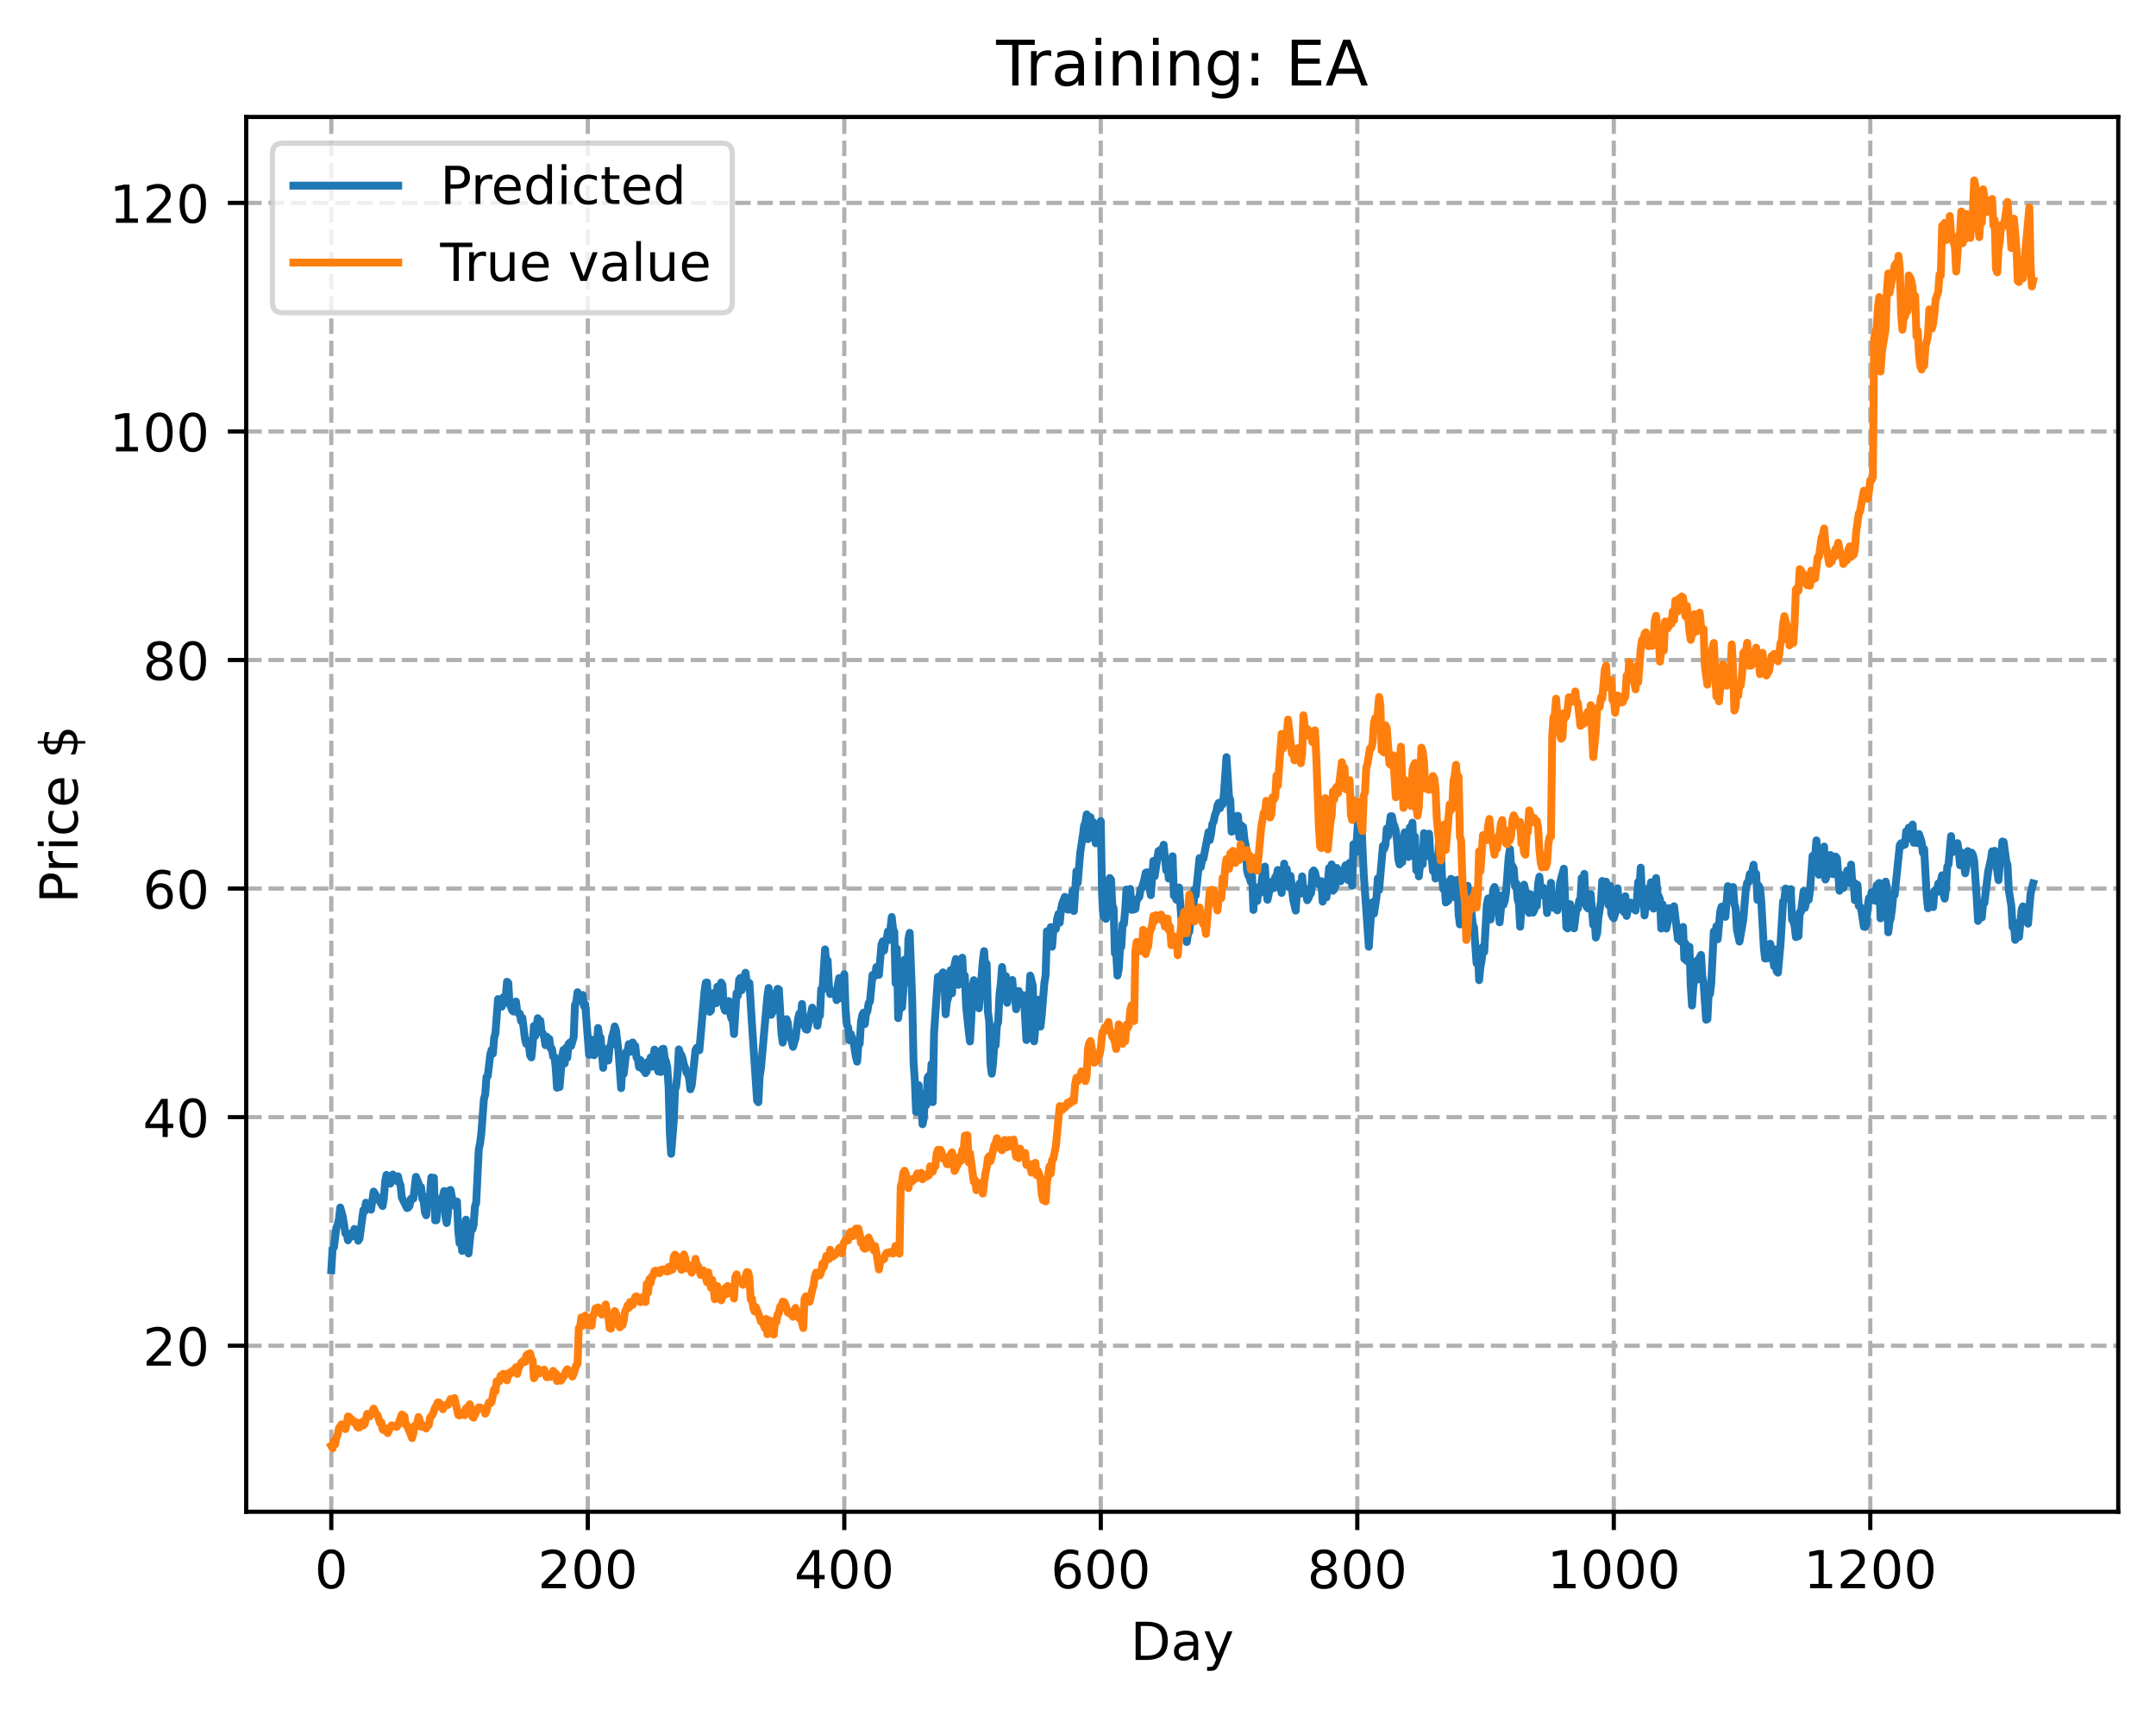 <?xml version="1.0" encoding="utf-8" standalone="no"?>
<!DOCTYPE svg PUBLIC "-//W3C//DTD SVG 1.1//EN"
  "http://www.w3.org/Graphics/SVG/1.1/DTD/svg11.dtd">
<!-- Created with matplotlib (https://matplotlib.org/) -->
<svg height="325.986pt" version="1.1" viewBox="0 0 411.286 325.986" width="411.286pt" xmlns="http://www.w3.org/2000/svg" xmlns:xlink="http://www.w3.org/1999/xlink">
 <defs>
  <style type="text/css">
*{stroke-linecap:butt;stroke-linejoin:round;}
  </style>
 </defs>
 <g id="figure_1">
  <g id="patch_1">
   <path d="M 0 325.986 
L 411.286 325.986 
L 411.286 0 
L 0 0 
z
" style="fill:#ffffff;"/>
  </g>
  <g id="axes_1">
   <g id="patch_2">
    <path d="M 46.966 288.43 
L 404.086 288.43 
L 404.086 22.318 
L 46.966 22.318 
z
" style="fill:#ffffff;"/>
   </g>
   <g id="matplotlib.axis_1">
    <g id="xtick_1">
     <g id="line2d_1">
      <path clip-path="url(#p9fff3bc5cc)" d="M 63.198 288.43 
L 63.198 22.318 
" style="fill:none;stroke:#b0b0b0;stroke-dasharray:2.96,1.28;stroke-dashoffset:0;stroke-width:0.8;"/>
     </g>
     <g id="line2d_2">
      <defs>
       <path d="M 0 0 
L 0 3.5 
" id="m62ecc3afa0" style="stroke:#000000;stroke-width:0.8;"/>
      </defs>
      <g>
       <use style="stroke:#000000;stroke-width:0.8;" x="63.198" xlink:href="#m62ecc3afa0" y="288.43"/>
      </g>
     </g>
     <g id="text_1">
      <!-- 0 -->
      <defs>
       <path d="M 31.781 66.406 
Q 24.172 66.406 20.328 58.906 
Q 16.5 51.422 16.5 36.375 
Q 16.5 21.391 20.328 13.891 
Q 24.172 6.391 31.781 6.391 
Q 39.453 6.391 43.281 13.891 
Q 47.125 21.391 47.125 36.375 
Q 47.125 51.422 43.281 58.906 
Q 39.453 66.406 31.781 66.406 
z
M 31.781 74.219 
Q 44.047 74.219 50.516 64.516 
Q 56.984 54.828 56.984 36.375 
Q 56.984 17.969 50.516 8.266 
Q 44.047 -1.422 31.781 -1.422 
Q 19.531 -1.422 13.062 8.266 
Q 6.594 17.969 6.594 36.375 
Q 6.594 54.828 13.062 64.516 
Q 19.531 74.219 31.781 74.219 
z
" id="DejaVuSans-48"/>
      </defs>
      <g transform="translate(60.017 303.029)scale(0.1 -0.1)">
       <use xlink:href="#DejaVuSans-48"/>
      </g>
     </g>
    </g>
    <g id="xtick_2">
     <g id="line2d_3">
      <path clip-path="url(#p9fff3bc5cc)" d="M 112.129 288.43 
L 112.129 22.318 
" style="fill:none;stroke:#b0b0b0;stroke-dasharray:2.96,1.28;stroke-dashoffset:0;stroke-width:0.8;"/>
     </g>
     <g id="line2d_4">
      <g>
       <use style="stroke:#000000;stroke-width:0.8;" x="112.129" xlink:href="#m62ecc3afa0" y="288.43"/>
      </g>
     </g>
     <g id="text_2">
      <!-- 200 -->
      <defs>
       <path d="M 19.188 8.297 
L 53.609 8.297 
L 53.609 0 
L 7.328 0 
L 7.328 8.297 
Q 12.938 14.109 22.625 23.891 
Q 32.328 33.688 34.812 36.531 
Q 39.547 41.844 41.422 45.531 
Q 43.312 49.219 43.312 52.781 
Q 43.312 58.594 39.234 62.25 
Q 35.156 65.922 28.609 65.922 
Q 23.969 65.922 18.812 64.312 
Q 13.672 62.703 7.812 59.422 
L 7.812 69.391 
Q 13.766 71.781 18.938 73 
Q 24.125 74.219 28.422 74.219 
Q 39.75 74.219 46.484 68.547 
Q 53.219 62.891 53.219 53.422 
Q 53.219 48.922 51.531 44.891 
Q 49.859 40.875 45.406 35.406 
Q 44.188 33.984 37.641 27.219 
Q 31.109 20.453 19.188 8.297 
z
" id="DejaVuSans-50"/>
      </defs>
      <g transform="translate(102.585 303.029)scale(0.1 -0.1)">
       <use xlink:href="#DejaVuSans-50"/>
       <use x="63.623" xlink:href="#DejaVuSans-48"/>
       <use x="127.246" xlink:href="#DejaVuSans-48"/>
      </g>
     </g>
    </g>
    <g id="xtick_3">
     <g id="line2d_5">
      <path clip-path="url(#p9fff3bc5cc)" d="M 161.06 288.43 
L 161.06 22.318 
" style="fill:none;stroke:#b0b0b0;stroke-dasharray:2.96,1.28;stroke-dashoffset:0;stroke-width:0.8;"/>
     </g>
     <g id="line2d_6">
      <g>
       <use style="stroke:#000000;stroke-width:0.8;" x="161.06" xlink:href="#m62ecc3afa0" y="288.43"/>
      </g>
     </g>
     <g id="text_3">
      <!-- 400 -->
      <defs>
       <path d="M 37.797 64.312 
L 12.891 25.391 
L 37.797 25.391 
z
M 35.203 72.906 
L 47.609 72.906 
L 47.609 25.391 
L 58.016 25.391 
L 58.016 17.188 
L 47.609 17.188 
L 47.609 0 
L 37.797 0 
L 37.797 17.188 
L 4.891 17.188 
L 4.891 26.703 
z
" id="DejaVuSans-52"/>
      </defs>
      <g transform="translate(151.516 303.029)scale(0.1 -0.1)">
       <use xlink:href="#DejaVuSans-52"/>
       <use x="63.623" xlink:href="#DejaVuSans-48"/>
       <use x="127.246" xlink:href="#DejaVuSans-48"/>
      </g>
     </g>
    </g>
    <g id="xtick_4">
     <g id="line2d_7">
      <path clip-path="url(#p9fff3bc5cc)" d="M 209.99 288.43 
L 209.99 22.318 
" style="fill:none;stroke:#b0b0b0;stroke-dasharray:2.96,1.28;stroke-dashoffset:0;stroke-width:0.8;"/>
     </g>
     <g id="line2d_8">
      <g>
       <use style="stroke:#000000;stroke-width:0.8;" x="209.99" xlink:href="#m62ecc3afa0" y="288.43"/>
      </g>
     </g>
     <g id="text_4">
      <!-- 600 -->
      <defs>
       <path d="M 33.016 40.375 
Q 26.375 40.375 22.484 35.828 
Q 18.609 31.297 18.609 23.391 
Q 18.609 15.531 22.484 10.953 
Q 26.375 6.391 33.016 6.391 
Q 39.656 6.391 43.531 10.953 
Q 47.406 15.531 47.406 23.391 
Q 47.406 31.297 43.531 35.828 
Q 39.656 40.375 33.016 40.375 
z
M 52.594 71.297 
L 52.594 62.312 
Q 48.875 64.062 45.094 64.984 
Q 41.312 65.922 37.594 65.922 
Q 27.828 65.922 22.672 59.328 
Q 17.531 52.734 16.797 39.406 
Q 19.672 43.656 24.016 45.922 
Q 28.375 48.188 33.594 48.188 
Q 44.578 48.188 50.953 41.516 
Q 57.328 34.859 57.328 23.391 
Q 57.328 12.156 50.688 5.359 
Q 44.047 -1.422 33.016 -1.422 
Q 20.359 -1.422 13.672 8.266 
Q 6.984 17.969 6.984 36.375 
Q 6.984 53.656 15.188 63.938 
Q 23.391 74.219 37.203 74.219 
Q 40.922 74.219 44.703 73.484 
Q 48.484 72.75 52.594 71.297 
z
" id="DejaVuSans-54"/>
      </defs>
      <g transform="translate(200.446 303.029)scale(0.1 -0.1)">
       <use xlink:href="#DejaVuSans-54"/>
       <use x="63.623" xlink:href="#DejaVuSans-48"/>
       <use x="127.246" xlink:href="#DejaVuSans-48"/>
      </g>
     </g>
    </g>
    <g id="xtick_5">
     <g id="line2d_9">
      <path clip-path="url(#p9fff3bc5cc)" d="M 258.921 288.43 
L 258.921 22.318 
" style="fill:none;stroke:#b0b0b0;stroke-dasharray:2.96,1.28;stroke-dashoffset:0;stroke-width:0.8;"/>
     </g>
     <g id="line2d_10">
      <g>
       <use style="stroke:#000000;stroke-width:0.8;" x="258.921" xlink:href="#m62ecc3afa0" y="288.43"/>
      </g>
     </g>
     <g id="text_5">
      <!-- 800 -->
      <defs>
       <path d="M 31.781 34.625 
Q 24.75 34.625 20.719 30.859 
Q 16.703 27.094 16.703 20.516 
Q 16.703 13.922 20.719 10.156 
Q 24.75 6.391 31.781 6.391 
Q 38.812 6.391 42.859 10.172 
Q 46.922 13.969 46.922 20.516 
Q 46.922 27.094 42.891 30.859 
Q 38.875 34.625 31.781 34.625 
z
M 21.922 38.812 
Q 15.578 40.375 12.031 44.719 
Q 8.5 49.078 8.5 55.328 
Q 8.5 64.062 14.719 69.141 
Q 20.953 74.219 31.781 74.219 
Q 42.672 74.219 48.875 69.141 
Q 55.078 64.062 55.078 55.328 
Q 55.078 49.078 51.531 44.719 
Q 48 40.375 41.703 38.812 
Q 48.828 37.156 52.797 32.312 
Q 56.781 27.484 56.781 20.516 
Q 56.781 9.906 50.312 4.234 
Q 43.844 -1.422 31.781 -1.422 
Q 19.734 -1.422 13.25 4.234 
Q 6.781 9.906 6.781 20.516 
Q 6.781 27.484 10.781 32.312 
Q 14.797 37.156 21.922 38.812 
z
M 18.312 54.391 
Q 18.312 48.734 21.844 45.562 
Q 25.391 42.391 31.781 42.391 
Q 38.141 42.391 41.719 45.562 
Q 45.312 48.734 45.312 54.391 
Q 45.312 60.062 41.719 63.234 
Q 38.141 66.406 31.781 66.406 
Q 25.391 66.406 21.844 63.234 
Q 18.312 60.062 18.312 54.391 
z
" id="DejaVuSans-56"/>
      </defs>
      <g transform="translate(249.377 303.029)scale(0.1 -0.1)">
       <use xlink:href="#DejaVuSans-56"/>
       <use x="63.623" xlink:href="#DejaVuSans-48"/>
       <use x="127.246" xlink:href="#DejaVuSans-48"/>
      </g>
     </g>
    </g>
    <g id="xtick_6">
     <g id="line2d_11">
      <path clip-path="url(#p9fff3bc5cc)" d="M 307.851 288.43 
L 307.851 22.318 
" style="fill:none;stroke:#b0b0b0;stroke-dasharray:2.96,1.28;stroke-dashoffset:0;stroke-width:0.8;"/>
     </g>
     <g id="line2d_12">
      <g>
       <use style="stroke:#000000;stroke-width:0.8;" x="307.851" xlink:href="#m62ecc3afa0" y="288.43"/>
      </g>
     </g>
     <g id="text_6">
      <!-- 1000 -->
      <defs>
       <path d="M 12.406 8.297 
L 28.516 8.297 
L 28.516 63.922 
L 10.984 60.406 
L 10.984 69.391 
L 28.422 72.906 
L 38.281 72.906 
L 38.281 8.297 
L 54.391 8.297 
L 54.391 0 
L 12.406 0 
z
" id="DejaVuSans-49"/>
      </defs>
      <g transform="translate(295.126 303.029)scale(0.1 -0.1)">
       <use xlink:href="#DejaVuSans-49"/>
       <use x="63.623" xlink:href="#DejaVuSans-48"/>
       <use x="127.246" xlink:href="#DejaVuSans-48"/>
       <use x="190.869" xlink:href="#DejaVuSans-48"/>
      </g>
     </g>
    </g>
    <g id="xtick_7">
     <g id="line2d_13">
      <path clip-path="url(#p9fff3bc5cc)" d="M 356.782 288.43 
L 356.782 22.318 
" style="fill:none;stroke:#b0b0b0;stroke-dasharray:2.96,1.28;stroke-dashoffset:0;stroke-width:0.8;"/>
     </g>
     <g id="line2d_14">
      <g>
       <use style="stroke:#000000;stroke-width:0.8;" x="356.782" xlink:href="#m62ecc3afa0" y="288.43"/>
      </g>
     </g>
     <g id="text_7">
      <!-- 1200 -->
      <g transform="translate(344.057 303.029)scale(0.1 -0.1)">
       <use xlink:href="#DejaVuSans-49"/>
       <use x="63.623" xlink:href="#DejaVuSans-50"/>
       <use x="127.246" xlink:href="#DejaVuSans-48"/>
       <use x="190.869" xlink:href="#DejaVuSans-48"/>
      </g>
     </g>
    </g>
    <g id="text_8">
     <!-- Day -->
     <defs>
      <path d="M 19.672 64.797 
L 19.672 8.109 
L 31.594 8.109 
Q 46.688 8.109 53.688 14.938 
Q 60.688 21.781 60.688 36.531 
Q 60.688 51.172 53.688 57.984 
Q 46.688 64.797 31.594 64.797 
z
M 9.812 72.906 
L 30.078 72.906 
Q 51.266 72.906 61.172 64.094 
Q 71.094 55.281 71.094 36.531 
Q 71.094 17.672 61.125 8.828 
Q 51.172 0 30.078 0 
L 9.812 0 
z
" id="DejaVuSans-68"/>
      <path d="M 34.281 27.484 
Q 23.391 27.484 19.188 25 
Q 14.984 22.516 14.984 16.5 
Q 14.984 11.719 18.141 8.906 
Q 21.297 6.109 26.703 6.109 
Q 34.188 6.109 38.703 11.406 
Q 43.219 16.703 43.219 25.484 
L 43.219 27.484 
z
M 52.203 31.203 
L 52.203 0 
L 43.219 0 
L 43.219 8.297 
Q 40.141 3.328 35.547 0.953 
Q 30.953 -1.422 24.312 -1.422 
Q 15.922 -1.422 10.953 3.297 
Q 6 8.016 6 15.922 
Q 6 25.141 12.172 29.828 
Q 18.359 34.516 30.609 34.516 
L 43.219 34.516 
L 43.219 35.406 
Q 43.219 41.609 39.141 45 
Q 35.062 48.391 27.688 48.391 
Q 23 48.391 18.547 47.266 
Q 14.109 46.141 10.016 43.891 
L 10.016 52.203 
Q 14.938 54.109 19.578 55.047 
Q 24.219 56 28.609 56 
Q 40.484 56 46.344 49.844 
Q 52.203 43.703 52.203 31.203 
z
" id="DejaVuSans-97"/>
      <path d="M 32.172 -5.078 
Q 28.375 -14.844 24.75 -17.812 
Q 21.141 -20.797 15.094 -20.797 
L 7.906 -20.797 
L 7.906 -13.281 
L 13.188 -13.281 
Q 16.891 -13.281 18.938 -11.516 
Q 21 -9.766 23.484 -3.219 
L 25.094 0.875 
L 2.984 54.688 
L 12.5 54.688 
L 29.594 11.922 
L 46.688 54.688 
L 56.203 54.688 
z
" id="DejaVuSans-121"/>
     </defs>
     <g transform="translate(215.652 316.707)scale(0.1 -0.1)">
      <use xlink:href="#DejaVuSans-68"/>
      <use x="77.002" xlink:href="#DejaVuSans-97"/>
      <use x="138.281" xlink:href="#DejaVuSans-121"/>
     </g>
    </g>
   </g>
   <g id="matplotlib.axis_2">
    <g id="ytick_1">
     <g id="line2d_15">
      <path clip-path="url(#p9fff3bc5cc)" d="M 46.966 256.754 
L 404.086 256.754 
" style="fill:none;stroke:#b0b0b0;stroke-dasharray:2.96,1.28;stroke-dashoffset:0;stroke-width:0.8;"/>
     </g>
     <g id="line2d_16">
      <defs>
       <path d="M 0 0 
L -3.5 0 
" id="m596677a702" style="stroke:#000000;stroke-width:0.8;"/>
      </defs>
      <g>
       <use style="stroke:#000000;stroke-width:0.8;" x="46.966" xlink:href="#m596677a702" y="256.754"/>
      </g>
     </g>
     <g id="text_9">
      <!-- 20 -->
      <g transform="translate(27.241 260.553)scale(0.1 -0.1)">
       <use xlink:href="#DejaVuSans-50"/>
       <use x="63.623" xlink:href="#DejaVuSans-48"/>
      </g>
     </g>
    </g>
    <g id="ytick_2">
     <g id="line2d_17">
      <path clip-path="url(#p9fff3bc5cc)" d="M 46.966 213.145 
L 404.086 213.145 
" style="fill:none;stroke:#b0b0b0;stroke-dasharray:2.96,1.28;stroke-dashoffset:0;stroke-width:0.8;"/>
     </g>
     <g id="line2d_18">
      <g>
       <use style="stroke:#000000;stroke-width:0.8;" x="46.966" xlink:href="#m596677a702" y="213.145"/>
      </g>
     </g>
     <g id="text_10">
      <!-- 40 -->
      <g transform="translate(27.241 216.944)scale(0.1 -0.1)">
       <use xlink:href="#DejaVuSans-52"/>
       <use x="63.623" xlink:href="#DejaVuSans-48"/>
      </g>
     </g>
    </g>
    <g id="ytick_3">
     <g id="line2d_19">
      <path clip-path="url(#p9fff3bc5cc)" d="M 46.966 169.536 
L 404.086 169.536 
" style="fill:none;stroke:#b0b0b0;stroke-dasharray:2.96,1.28;stroke-dashoffset:0;stroke-width:0.8;"/>
     </g>
     <g id="line2d_20">
      <g>
       <use style="stroke:#000000;stroke-width:0.8;" x="46.966" xlink:href="#m596677a702" y="169.536"/>
      </g>
     </g>
     <g id="text_11">
      <!-- 60 -->
      <g transform="translate(27.241 173.335)scale(0.1 -0.1)">
       <use xlink:href="#DejaVuSans-54"/>
       <use x="63.623" xlink:href="#DejaVuSans-48"/>
      </g>
     </g>
    </g>
    <g id="ytick_4">
     <g id="line2d_21">
      <path clip-path="url(#p9fff3bc5cc)" d="M 46.966 125.927 
L 404.086 125.927 
" style="fill:none;stroke:#b0b0b0;stroke-dasharray:2.96,1.28;stroke-dashoffset:0;stroke-width:0.8;"/>
     </g>
     <g id="line2d_22">
      <g>
       <use style="stroke:#000000;stroke-width:0.8;" x="46.966" xlink:href="#m596677a702" y="125.927"/>
      </g>
     </g>
     <g id="text_12">
      <!-- 80 -->
      <g transform="translate(27.241 129.726)scale(0.1 -0.1)">
       <use xlink:href="#DejaVuSans-56"/>
       <use x="63.623" xlink:href="#DejaVuSans-48"/>
      </g>
     </g>
    </g>
    <g id="ytick_5">
     <g id="line2d_23">
      <path clip-path="url(#p9fff3bc5cc)" d="M 46.966 82.318 
L 404.086 82.318 
" style="fill:none;stroke:#b0b0b0;stroke-dasharray:2.96,1.28;stroke-dashoffset:0;stroke-width:0.8;"/>
     </g>
     <g id="line2d_24">
      <g>
       <use style="stroke:#000000;stroke-width:0.8;" x="46.966" xlink:href="#m596677a702" y="82.318"/>
      </g>
     </g>
     <g id="text_13">
      <!-- 100 -->
      <g transform="translate(20.878 86.118)scale(0.1 -0.1)">
       <use xlink:href="#DejaVuSans-49"/>
       <use x="63.623" xlink:href="#DejaVuSans-48"/>
       <use x="127.246" xlink:href="#DejaVuSans-48"/>
      </g>
     </g>
    </g>
    <g id="ytick_6">
     <g id="line2d_25">
      <path clip-path="url(#p9fff3bc5cc)" d="M 46.966 38.71 
L 404.086 38.71 
" style="fill:none;stroke:#b0b0b0;stroke-dasharray:2.96,1.28;stroke-dashoffset:0;stroke-width:0.8;"/>
     </g>
     <g id="line2d_26">
      <g>
       <use style="stroke:#000000;stroke-width:0.8;" x="46.966" xlink:href="#m596677a702" y="38.71"/>
      </g>
     </g>
     <g id="text_14">
      <!-- 120 -->
      <g transform="translate(20.878 42.509)scale(0.1 -0.1)">
       <use xlink:href="#DejaVuSans-49"/>
       <use x="63.623" xlink:href="#DejaVuSans-50"/>
       <use x="127.246" xlink:href="#DejaVuSans-48"/>
      </g>
     </g>
    </g>
    <g id="text_15">
     <!-- Price $ -->
     <defs>
      <path d="M 19.672 64.797 
L 19.672 37.406 
L 32.078 37.406 
Q 38.969 37.406 42.719 40.969 
Q 46.484 44.531 46.484 51.125 
Q 46.484 57.672 42.719 61.234 
Q 38.969 64.797 32.078 64.797 
z
M 9.812 72.906 
L 32.078 72.906 
Q 44.344 72.906 50.609 67.359 
Q 56.891 61.812 56.891 51.125 
Q 56.891 40.328 50.609 34.812 
Q 44.344 29.297 32.078 29.297 
L 19.672 29.297 
L 19.672 0 
L 9.812 0 
z
" id="DejaVuSans-80"/>
      <path d="M 41.109 46.297 
Q 39.594 47.172 37.812 47.578 
Q 36.031 48 33.891 48 
Q 26.266 48 22.188 43.047 
Q 18.109 38.094 18.109 28.812 
L 18.109 0 
L 9.078 0 
L 9.078 54.688 
L 18.109 54.688 
L 18.109 46.188 
Q 20.953 51.172 25.484 53.578 
Q 30.031 56 36.531 56 
Q 37.453 56 38.578 55.875 
Q 39.703 55.766 41.062 55.516 
z
" id="DejaVuSans-114"/>
      <path d="M 9.422 54.688 
L 18.406 54.688 
L 18.406 0 
L 9.422 0 
z
M 9.422 75.984 
L 18.406 75.984 
L 18.406 64.594 
L 9.422 64.594 
z
" id="DejaVuSans-105"/>
      <path d="M 48.781 52.594 
L 48.781 44.188 
Q 44.969 46.297 41.141 47.344 
Q 37.312 48.391 33.406 48.391 
Q 24.656 48.391 19.812 42.844 
Q 14.984 37.312 14.984 27.297 
Q 14.984 17.281 19.812 11.734 
Q 24.656 6.203 33.406 6.203 
Q 37.312 6.203 41.141 7.25 
Q 44.969 8.297 48.781 10.406 
L 48.781 2.094 
Q 45.016 0.344 40.984 -0.531 
Q 36.969 -1.422 32.422 -1.422 
Q 20.062 -1.422 12.781 6.344 
Q 5.516 14.109 5.516 27.297 
Q 5.516 40.672 12.859 48.328 
Q 20.219 56 33.016 56 
Q 37.156 56 41.109 55.141 
Q 45.062 54.297 48.781 52.594 
z
" id="DejaVuSans-99"/>
      <path d="M 56.203 29.594 
L 56.203 25.203 
L 14.891 25.203 
Q 15.484 15.922 20.484 11.062 
Q 25.484 6.203 34.422 6.203 
Q 39.594 6.203 44.453 7.469 
Q 49.312 8.734 54.109 11.281 
L 54.109 2.781 
Q 49.266 0.734 44.188 -0.344 
Q 39.109 -1.422 33.891 -1.422 
Q 20.797 -1.422 13.156 6.188 
Q 5.516 13.812 5.516 26.812 
Q 5.516 40.234 12.766 48.109 
Q 20.016 56 32.328 56 
Q 43.359 56 49.781 48.891 
Q 56.203 41.797 56.203 29.594 
z
M 47.219 32.234 
Q 47.125 39.594 43.094 43.984 
Q 39.062 48.391 32.422 48.391 
Q 24.906 48.391 20.391 44.141 
Q 15.875 39.891 15.188 32.172 
z
" id="DejaVuSans-101"/>
      <path id="DejaVuSans-32"/>
      <path d="M 33.797 -14.703 
L 28.906 -14.703 
L 28.859 0 
Q 23.734 0.094 18.609 1.188 
Q 13.484 2.297 8.297 4.5 
L 8.297 13.281 
Q 13.281 10.156 18.375 8.562 
Q 23.484 6.984 28.906 6.938 
L 28.906 29.203 
Q 18.109 30.953 13.203 35.156 
Q 8.297 39.359 8.297 46.688 
Q 8.297 54.641 13.625 59.219 
Q 18.953 63.812 28.906 64.5 
L 28.906 75.984 
L 33.797 75.984 
L 33.797 64.656 
Q 38.328 64.453 42.578 63.688 
Q 46.828 62.938 50.875 61.625 
L 50.875 53.078 
Q 46.828 55.125 42.547 56.25 
Q 38.281 57.375 33.797 57.562 
L 33.797 36.719 
Q 44.875 35.016 50.094 30.609 
Q 55.328 26.219 55.328 18.609 
Q 55.328 10.359 49.781 5.594 
Q 44.234 0.828 33.797 0.094 
z
M 28.906 37.594 
L 28.906 57.625 
Q 23.25 56.984 20.266 54.391 
Q 17.281 51.812 17.281 47.516 
Q 17.281 43.312 20.031 40.969 
Q 22.797 38.625 28.906 37.594 
z
M 33.797 28.219 
L 33.797 7.078 
Q 39.984 7.906 43.141 10.594 
Q 46.297 13.281 46.297 17.672 
Q 46.297 21.969 43.281 24.5 
Q 40.281 27.047 33.797 28.219 
z
" id="DejaVuSans-36"/>
     </defs>
     <g transform="translate(14.798 172.342)rotate(-90)scale(0.1 -0.1)">
      <use xlink:href="#DejaVuSans-80"/>
      <use x="58.553" xlink:href="#DejaVuSans-114"/>
      <use x="99.666" xlink:href="#DejaVuSans-105"/>
      <use x="127.449" xlink:href="#DejaVuSans-99"/>
      <use x="182.43" xlink:href="#DejaVuSans-101"/>
      <use x="243.953" xlink:href="#DejaVuSans-32"/>
      <use x="275.74" xlink:href="#DejaVuSans-36"/>
     </g>
    </g>
   </g>
   <g id="line2d_27">
    <path clip-path="url(#p9fff3bc5cc)" d="M 63.198 242.351 
L 63.443 238.212 
L 63.688 237.985 
L 64.177 234.162 
L 64.422 233.709 
L 64.666 232.504 
L 64.911 230.382 
L 65.4 232.174 
L 65.89 235.346 
L 66.134 235.257 
L 66.379 236.647 
L 66.623 236.199 
L 66.868 235.344 
L 67.357 235.874 
L 67.602 234.475 
L 68.091 235.091 
L 68.336 236.725 
L 68.581 236.329 
L 69.315 230.879 
L 69.559 231.119 
L 69.804 229.465 
L 70.049 230.186 
L 70.293 230.205 
L 70.783 230.809 
L 71.272 227.343 
L 72.495 229.292 
L 72.984 230.11 
L 73.229 228.596 
L 73.474 225.372 
L 73.718 224.163 
L 74.208 225.111 
L 74.452 225.839 
L 74.942 224.084 
L 75.186 224.795 
L 75.676 225.333 
L 75.92 224.425 
L 76.165 225.551 
L 76.41 226.124 
L 76.654 228.471 
L 77.633 230.497 
L 77.878 230.409 
L 78.122 230.076 
L 78.367 228.727 
L 78.611 228.822 
L 78.856 228.687 
L 79.345 224.54 
L 80.079 226.365 
L 80.324 226.506 
L 80.569 228.77 
L 80.813 229.086 
L 81.058 231.256 
L 81.303 231.869 
L 81.547 229.378 
L 81.792 228.16 
L 82.037 227.895 
L 82.281 224.651 
L 82.526 225.306 
L 82.771 224.717 
L 83.015 232.843 
L 83.26 232.81 
L 83.505 230 
L 83.749 229.219 
L 83.994 229.054 
L 84.483 228.214 
L 84.728 227.237 
L 84.972 232.126 
L 85.217 233.355 
L 85.462 231.431 
L 85.706 227.132 
L 85.951 227.029 
L 86.44 229.594 
L 86.685 230.006 
L 86.93 230.18 
L 87.174 229.24 
L 87.419 234.805 
L 87.664 237.196 
L 87.908 234.353 
L 88.153 238.666 
L 88.887 232.702 
L 89.132 237.308 
L 89.376 239.159 
L 89.866 234.357 
L 90.11 234.578 
L 90.355 233.672 
L 90.599 230.229 
L 90.844 229.45 
L 91.333 219.274 
L 91.578 218.134 
L 91.823 216.201 
L 92.312 209.692 
L 92.557 208.856 
L 92.801 205.472 
L 93.046 205.288 
L 93.535 201.179 
L 93.78 200.313 
L 94.025 201.028 
L 94.269 198.005 
L 94.514 197.089 
L 95.003 190.623 
L 95.248 190.922 
L 95.737 192.059 
L 95.982 190.293 
L 96.227 191.059 
L 96.471 190.334 
L 96.716 187.314 
L 96.96 187.509 
L 97.205 191.642 
L 97.45 192.012 
L 97.694 192.762 
L 97.939 192.994 
L 98.428 191.09 
L 98.673 193.076 
L 98.918 193.364 
L 99.162 193.387 
L 99.407 194.826 
L 99.652 194.213 
L 100.141 198.166 
L 100.386 199.159 
L 100.63 198.581 
L 100.875 199.231 
L 101.12 201.367 
L 101.364 201.754 
L 101.609 199.408 
L 101.854 195.741 
L 102.098 197.663 
L 102.587 194.261 
L 102.832 194.757 
L 103.077 194.743 
L 103.321 197.007 
L 103.566 197.193 
L 103.811 197.852 
L 104.055 199.418 
L 104.3 197.787 
L 104.545 198.461 
L 104.789 198.2 
L 105.034 200.012 
L 105.279 200.097 
L 105.523 201.601 
L 105.768 201.647 
L 106.013 203.752 
L 106.257 207.537 
L 106.502 207.157 
L 106.747 207.416 
L 107.236 201.477 
L 107.481 200.325 
L 107.725 202.897 
L 107.97 199.915 
L 108.215 201.814 
L 108.459 199.186 
L 108.704 198.915 
L 108.948 199.565 
L 109.438 197.883 
L 109.682 191.761 
L 109.927 191.22 
L 110.172 189.313 
L 110.416 190.451 
L 110.661 189.859 
L 110.906 190.331 
L 111.15 189.835 
L 111.395 191.967 
L 111.64 191.615 
L 112.374 201.249 
L 112.618 201.235 
L 112.863 198.358 
L 113.108 201.027 
L 113.352 201.326 
L 113.597 200.041 
L 113.842 200.155 
L 114.086 196.135 
L 114.331 197.801 
L 114.575 197.952 
L 115.065 203.738 
L 115.309 200.158 
L 115.554 201.784 
L 115.799 200.975 
L 116.043 202.342 
L 116.288 199.791 
L 116.533 199.384 
L 116.777 197.777 
L 117.022 197.04 
L 117.267 195.834 
L 117.511 196.563 
L 118.001 200.719 
L 118.49 207.613 
L 118.735 203.516 
L 118.979 204.881 
L 119.469 200.707 
L 119.713 200.487 
L 119.958 199.201 
L 120.203 200.688 
L 120.447 200.5 
L 120.692 198.891 
L 120.936 199.443 
L 121.181 199.541 
L 121.426 201.742 
L 121.67 202.024 
L 121.915 203.62 
L 122.16 202.23 
L 122.404 202.61 
L 122.649 204.104 
L 122.894 204.006 
L 123.138 204.753 
L 123.383 204.404 
L 123.628 202.562 
L 123.872 203.021 
L 124.117 201.75 
L 124.362 203.518 
L 124.851 200.257 
L 125.34 203.568 
L 125.585 204.438 
L 125.83 204.301 
L 126.074 204.528 
L 126.319 200.173 
L 126.563 200.087 
L 126.808 201.955 
L 127.053 202.526 
L 127.297 203.681 
L 127.542 207.339 
L 127.787 216.362 
L 128.031 220.142 
L 128.521 214.031 
L 128.765 207.948 
L 129.01 207.179 
L 129.255 204.743 
L 129.499 200.218 
L 129.744 200.958 
L 129.989 201.298 
L 130.233 202.012 
L 130.478 203.168 
L 130.723 203.765 
L 130.967 204.661 
L 131.212 204.879 
L 131.457 205.725 
L 131.701 207.825 
L 131.946 207.13 
L 132.68 200.341 
L 132.924 199.908 
L 133.169 200.065 
L 133.414 200.379 
L 134.392 189.198 
L 134.637 187.504 
L 134.882 187.452 
L 135.126 192.676 
L 135.371 193.054 
L 135.616 192.814 
L 135.86 190.148 
L 136.105 189.465 
L 136.35 191.303 
L 136.594 191.428 
L 136.839 188.262 
L 137.084 190.809 
L 137.573 187.468 
L 137.818 187.906 
L 138.062 192.067 
L 138.307 192.827 
L 138.551 191.413 
L 138.796 191.836 
L 139.041 191.006 
L 139.285 193.37 
L 139.53 194.32 
L 139.775 194.441 
L 140.019 197.299 
L 140.509 189.48 
L 140.753 189.99 
L 140.998 186.944 
L 141.243 186.569 
L 141.487 188.93 
L 141.732 188.194 
L 141.977 186.38 
L 142.221 185.59 
L 142.466 187.621 
L 142.711 187.708 
L 142.955 187.538 
L 143.445 195.351 
L 144.423 209.994 
L 144.668 210.295 
L 144.912 205.422 
L 145.157 203.877 
L 146.38 190.163 
L 146.625 188.49 
L 147.114 193.627 
L 147.604 192.656 
L 147.848 190.349 
L 148.338 188.669 
L 148.582 188.785 
L 149.072 197.128 
L 149.316 198.921 
L 150.05 194.447 
L 150.295 195.172 
L 150.539 197.895 
L 150.784 197.591 
L 151.273 199.736 
L 151.763 198.076 
L 152.252 194.3 
L 152.497 193.375 
L 152.741 194.581 
L 152.986 191.546 
L 153.231 194.996 
L 153.72 196.373 
L 153.965 196.464 
L 154.699 193.358 
L 154.943 192.25 
L 155.188 193.695 
L 155.433 193.335 
L 155.677 193.331 
L 155.922 195.706 
L 156.166 193.825 
L 156.411 193.777 
L 156.656 188.711 
L 156.9 188.885 
L 157.39 181.135 
L 157.634 183.829 
L 157.879 183.239 
L 158.124 188 
L 158.368 189.664 
L 158.613 189.283 
L 158.858 189.194 
L 159.102 189.72 
L 159.347 189.059 
L 159.592 190.829 
L 159.836 187.88 
L 160.081 186.597 
L 160.326 187.338 
L 160.815 190.596 
L 161.06 185.875 
L 161.304 192.643 
L 161.549 195.547 
L 161.794 196.005 
L 162.038 198.481 
L 162.283 197.253 
L 162.772 198.531 
L 163.261 201.589 
L 163.506 202.563 
L 163.751 199.374 
L 163.995 199.14 
L 164.24 195.05 
L 164.485 193.702 
L 164.729 193.205 
L 164.974 195.391 
L 165.219 193.386 
L 165.463 192.986 
L 165.708 191.404 
L 165.953 191.099 
L 166.442 186.019 
L 166.687 186.38 
L 166.931 186.156 
L 167.176 184.515 
L 167.665 186.008 
L 168.154 180.227 
L 168.399 179.593 
L 168.644 181.375 
L 168.888 179.565 
L 169.133 179.316 
L 169.378 177.721 
L 169.622 179.333 
L 170.112 174.956 
L 170.356 177.268 
L 170.601 177.799 
L 170.846 187.615 
L 171.09 180.995 
L 171.335 194.259 
L 171.824 190.318 
L 172.069 192.223 
L 172.314 189.039 
L 172.558 183.09 
L 173.048 187.371 
L 173.292 179.165 
L 173.537 177.979 
L 174.026 191.045 
L 174.271 202.761 
L 174.515 206.057 
L 174.76 212.151 
L 175.005 207.462 
L 175.249 207.039 
L 175.494 211.711 
L 175.739 209.615 
L 175.983 214.501 
L 176.228 213.349 
L 176.473 208.63 
L 176.717 210.849 
L 176.962 205.591 
L 177.207 205.244 
L 177.451 207.185 
L 177.696 203.004 
L 177.941 210.287 
L 178.185 197.109 
L 178.919 186.383 
L 179.164 188.555 
L 179.409 186.155 
L 179.653 186.394 
L 179.898 185.514 
L 180.142 186.156 
L 180.387 193.52 
L 180.632 191.193 
L 180.876 190.348 
L 181.121 186.076 
L 181.366 185.086 
L 181.61 189.527 
L 181.855 185.166 
L 182.344 182.974 
L 182.589 183.595 
L 182.834 187.913 
L 183.323 185.073 
L 183.568 182.717 
L 183.812 187.545 
L 184.057 186.149 
L 184.302 192.059 
L 184.791 196.708 
L 185.036 198.705 
L 185.28 194.518 
L 185.525 188.238 
L 185.77 187.01 
L 186.748 192.377 
L 187.482 183.368 
L 187.727 181.468 
L 187.971 184.599 
L 188.216 183.889 
L 188.461 193.077 
L 188.705 194.846 
L 188.95 202.948 
L 189.195 204.862 
L 189.439 202.83 
L 189.684 199.237 
L 189.929 199.474 
L 190.173 195.621 
L 190.418 195.047 
L 190.663 189.826 
L 190.907 187.721 
L 191.152 184.492 
L 191.397 187.374 
L 191.641 186.184 
L 191.886 186.226 
L 192.13 191.334 
L 192.375 187.281 
L 192.62 190.23 
L 193.109 186.974 
L 193.354 190.139 
L 193.598 190.129 
L 193.843 192.568 
L 194.332 189.07 
L 194.577 189.639 
L 194.822 191.536 
L 195.066 190.073 
L 195.311 189.884 
L 195.8 198.433 
L 196.045 191.986 
L 196.29 191.218 
L 196.534 186.134 
L 197.024 188.036 
L 197.268 198.678 
L 198.002 190.737 
L 198.491 195.855 
L 198.736 193.612 
L 199.225 187.537 
L 199.47 186.086 
L 199.715 177.674 
L 199.959 180.297 
L 200.204 178.954 
L 200.449 176.882 
L 200.693 180.633 
L 200.938 177.63 
L 201.183 177.073 
L 201.427 177.237 
L 201.672 175.255 
L 201.917 174.373 
L 202.161 176.042 
L 202.406 173.53 
L 202.651 172.33 
L 203.14 171.114 
L 203.385 173.057 
L 203.629 173.518 
L 203.874 173.565 
L 204.118 172.306 
L 204.363 171.782 
L 204.608 169.991 
L 204.852 173.817 
L 205.342 166.226 
L 205.586 168.46 
L 206.076 162.609 
L 206.565 159.447 
L 206.81 157.475 
L 207.054 156.975 
L 207.299 155.374 
L 207.544 160.104 
L 207.788 157.137 
L 208.033 155.909 
L 208.278 157.95 
L 208.522 156.814 
L 208.767 157.57 
L 209.012 160.892 
L 209.256 157.645 
L 209.501 157.8 
L 209.746 158.242 
L 209.99 156.658 
L 210.235 170.702 
L 210.479 174.827 
L 210.969 175.311 
L 211.703 167.52 
L 211.947 167.844 
L 212.192 172.743 
L 212.437 173.294 
L 212.681 181.897 
L 212.926 181.666 
L 213.171 186.136 
L 213.415 184.943 
L 213.66 181.013 
L 213.905 180.66 
L 214.149 176.322 
L 214.394 176.329 
L 214.639 173.707 
L 214.883 169.718 
L 215.128 170.314 
L 215.617 169.608 
L 215.862 173.591 
L 216.351 173.521 
L 216.596 173.408 
L 216.84 171.738 
L 217.33 171.143 
L 217.574 169.734 
L 217.819 169.465 
L 218.308 167.787 
L 218.553 166.526 
L 218.798 166.429 
L 219.042 169.002 
L 219.287 169.223 
L 219.532 170.799 
L 220.021 164.25 
L 220.266 167.185 
L 221 162.369 
L 221.244 162.838 
L 221.489 162.039 
L 221.734 162.67 
L 221.978 161.172 
L 222.467 166.053 
L 222.712 165.175 
L 222.957 167.634 
L 223.201 165.043 
L 223.446 164.786 
L 223.691 163.364 
L 223.935 170.878 
L 224.18 171.056 
L 224.425 171.671 
L 224.914 169.324 
L 225.403 175.652 
L 225.648 174.575 
L 225.893 177.823 
L 226.137 177.629 
L 226.382 179.742 
L 226.627 178.213 
L 226.871 177.784 
L 227.361 173.009 
L 227.605 174.623 
L 227.85 169.732 
L 228.094 170.859 
L 228.828 163.709 
L 229.073 165.446 
L 229.318 163.995 
L 229.562 163.843 
L 230.541 158.751 
L 230.786 160.289 
L 231.03 159.038 
L 231.275 157.197 
L 231.52 156.746 
L 231.764 155.473 
L 232.009 154.956 
L 232.254 153.679 
L 232.498 153.175 
L 232.743 154.21 
L 232.988 153.365 
L 233.232 153.475 
L 233.477 151.509 
L 233.966 144.456 
L 234.455 152.072 
L 234.7 152.639 
L 234.945 158.689 
L 235.189 157.927 
L 235.434 158.503 
L 235.679 157.779 
L 235.923 155.689 
L 236.168 155.654 
L 236.413 159.755 
L 236.657 157.38 
L 237.147 157.779 
L 237.391 160.122 
L 237.636 161.308 
L 237.881 165.986 
L 238.125 166.997 
L 238.37 167.422 
L 238.615 168.287 
L 238.859 167.148 
L 239.104 173.619 
L 239.349 169.453 
L 239.838 171.895 
L 240.082 169.262 
L 240.327 170.398 
L 240.572 169.114 
L 240.816 167.094 
L 241.061 166.46 
L 241.306 165.34 
L 241.55 169.787 
L 241.795 171.675 
L 242.529 168.243 
L 242.774 168.407 
L 243.018 169.431 
L 243.263 167.343 
L 243.508 167.192 
L 243.752 165.987 
L 244.242 169.235 
L 244.486 170.37 
L 244.976 164.777 
L 245.22 168.672 
L 245.465 165.799 
L 245.954 169.339 
L 246.199 167.118 
L 246.688 171.617 
L 247.177 173.734 
L 247.422 169.857 
L 247.667 169.503 
L 247.911 168.538 
L 248.156 170.485 
L 248.401 167.205 
L 248.645 169.902 
L 248.89 169.499 
L 249.135 170.377 
L 249.379 171.763 
L 249.624 171.359 
L 249.869 170.707 
L 250.113 170.4 
L 250.358 166.386 
L 250.603 166.072 
L 250.847 166.425 
L 251.337 168.584 
L 251.581 168.312 
L 251.826 168.887 
L 252.07 168.127 
L 252.315 172.03 
L 252.56 170.577 
L 252.804 169.869 
L 253.049 171.214 
L 253.538 165.605 
L 253.783 166.466 
L 254.028 164.922 
L 254.272 169.952 
L 254.517 169.686 
L 254.762 169.016 
L 255.006 165.598 
L 255.496 167.782 
L 255.74 168.142 
L 255.985 167.637 
L 256.23 167.457 
L 256.474 165.693 
L 256.719 165.072 
L 257.208 167.947 
L 257.453 164.616 
L 257.942 169.002 
L 258.187 161.065 
L 258.431 161.017 
L 258.676 162.575 
L 259.165 155.015 
L 259.41 158.884 
L 259.655 156.124 
L 260.144 166.667 
L 261.123 180.638 
L 261.612 173.311 
L 261.857 172.132 
L 262.101 174.331 
L 262.591 171.105 
L 262.835 167.593 
L 263.08 169.816 
L 263.814 161.4 
L 264.058 161.946 
L 264.303 161.153 
L 264.548 158.08 
L 264.792 159.539 
L 265.282 155.729 
L 265.526 155.735 
L 265.771 157.055 
L 266.016 157.579 
L 266.26 158.46 
L 266.505 160.485 
L 266.75 163.984 
L 266.994 164.928 
L 267.239 163.663 
L 267.484 164.525 
L 267.728 160.61 
L 267.973 158.798 
L 268.218 159.133 
L 268.462 162.187 
L 268.707 163.502 
L 268.952 157.857 
L 269.196 158.685 
L 269.441 156.962 
L 269.685 163.125 
L 269.93 159.617 
L 270.175 166.047 
L 270.419 164.475 
L 270.664 167.208 
L 271.153 162.637 
L 271.398 164.919 
L 271.643 158.957 
L 271.887 161.305 
L 272.132 161.515 
L 272.377 159.385 
L 272.621 159.064 
L 272.866 163.595 
L 273.111 163.556 
L 273.355 166.191 
L 273.6 165.027 
L 273.845 167.621 
L 274.089 163.359 
L 274.334 164.524 
L 274.579 158.923 
L 274.823 161.201 
L 275.068 166.976 
L 275.313 169.626 
L 275.557 168.281 
L 275.802 172.196 
L 276.291 171.81 
L 276.536 170.481 
L 276.78 167.678 
L 277.025 167.806 
L 277.27 169.129 
L 277.514 171.21 
L 278.004 167.872 
L 278.248 174.465 
L 278.493 176.383 
L 278.738 172.936 
L 278.982 172.996 
L 279.227 172.388 
L 279.472 174.087 
L 279.716 169.161 
L 279.961 168.991 
L 280.206 170.691 
L 280.45 173.914 
L 280.695 173.885 
L 280.94 176.432 
L 281.184 176.87 
L 281.673 183.783 
L 281.918 181.301 
L 282.163 187.006 
L 282.407 184.512 
L 282.652 183.191 
L 282.897 180.622 
L 283.141 181.595 
L 283.631 172.598 
L 283.875 171.423 
L 284.12 172.968 
L 284.365 175.427 
L 284.854 169.714 
L 285.099 169.224 
L 285.343 170.196 
L 285.588 173.097 
L 285.833 173.257 
L 286.077 175.98 
L 286.567 170.824 
L 286.811 172.619 
L 287.056 171.844 
L 287.301 170.216 
L 287.79 163.633 
L 288.034 162.003 
L 288.279 165.343 
L 288.524 165.242 
L 288.768 165.756 
L 289.013 169.119 
L 289.258 168.548 
L 289.502 171.603 
L 289.747 172.367 
L 289.992 176.823 
L 290.236 173.153 
L 290.726 168.788 
L 290.97 169.881 
L 291.215 170.322 
L 291.46 173.636 
L 291.704 174.183 
L 291.949 170.617 
L 292.194 171.648 
L 292.438 174.125 
L 292.683 173.657 
L 292.928 172.033 
L 293.172 172.857 
L 293.417 168.678 
L 293.661 167.26 
L 293.906 170.007 
L 294.151 170.762 
L 294.395 169.377 
L 294.64 171.031 
L 294.885 170.904 
L 295.129 174.203 
L 295.374 170.468 
L 295.619 171.792 
L 295.863 168.425 
L 296.108 172.902 
L 296.353 173.215 
L 296.597 171.655 
L 296.842 171.172 
L 297.087 173.709 
L 297.331 172.096 
L 297.576 168.536 
L 298.31 165.739 
L 298.799 176.919 
L 299.044 177.133 
L 299.289 175.515 
L 299.533 172.506 
L 299.778 175.446 
L 300.267 177.125 
L 300.756 173.28 
L 301.001 173.36 
L 301.246 171.832 
L 301.49 171.671 
L 301.735 167.513 
L 301.98 170.097 
L 302.224 166.723 
L 302.469 172.415 
L 302.714 173.102 
L 302.958 173.334 
L 303.448 170.586 
L 303.937 176.467 
L 304.182 175.26 
L 304.426 178.88 
L 304.671 178.104 
L 304.916 175.123 
L 305.405 171.965 
L 305.649 168.083 
L 305.894 168.454 
L 306.139 169.408 
L 306.383 168.222 
L 306.873 172.713 
L 307.117 168.981 
L 307.362 174.305 
L 307.607 174.907 
L 307.851 175.196 
L 308.096 174.336 
L 308.341 169.864 
L 308.585 169.485 
L 308.83 173.562 
L 309.075 172.121 
L 309.319 172.549 
L 309.564 171.839 
L 309.809 174.039 
L 310.053 170.994 
L 310.298 174.753 
L 310.787 172.262 
L 311.032 172.207 
L 311.277 173.321 
L 311.521 172.75 
L 311.766 172.777 
L 312.01 173.74 
L 312.255 171.719 
L 312.5 168.286 
L 312.744 169.477 
L 312.989 165.541 
L 313.234 171.05 
L 313.478 170.255 
L 313.723 174.66 
L 314.212 169.581 
L 314.457 172.93 
L 314.946 168.331 
L 315.191 170.048 
L 315.436 173.362 
L 315.68 171.089 
L 315.925 167.524 
L 316.17 170.429 
L 316.659 171.587 
L 316.904 177.157 
L 317.148 172.54 
L 317.393 175.026 
L 317.637 173.761 
L 317.882 177.157 
L 318.127 176.006 
L 318.371 173.252 
L 318.616 174.174 
L 319.105 173.979 
L 319.35 172.913 
L 320.084 179.159 
L 320.329 177.57 
L 320.573 179.601 
L 320.818 177.312 
L 321.063 176.845 
L 321.307 182.947 
L 321.552 180.054 
L 321.797 183.364 
L 322.041 182.422 
L 322.286 180.633 
L 322.531 188.036 
L 322.775 191.856 
L 323.02 188.172 
L 323.265 186.584 
L 323.509 186.991 
L 323.754 183.238 
L 323.998 186.845 
L 324.243 182.682 
L 324.488 182.188 
L 324.732 186.25 
L 324.977 187.519 
L 325.466 194.556 
L 325.711 194.444 
L 325.956 189.508 
L 326.2 189.657 
L 326.445 187.619 
L 326.934 177.703 
L 327.179 178.389 
L 327.424 176.723 
L 327.668 179.209 
L 328.158 173.91 
L 328.402 172.996 
L 328.647 172.922 
L 329.136 174.932 
L 329.625 169.069 
L 329.87 170.44 
L 330.359 171.166 
L 330.604 169.23 
L 330.849 172.446 
L 331.093 173.261 
L 331.338 177.372 
L 331.827 179.651 
L 332.561 175.468 
L 333.051 169.535 
L 333.295 168.421 
L 333.54 168.367 
L 333.785 166.773 
L 334.029 167.357 
L 334.519 164.985 
L 334.763 167.871 
L 335.008 166.684 
L 335.252 171.691 
L 335.497 168.98 
L 335.742 169.521 
L 335.986 171.914 
L 336.476 180.806 
L 336.72 182.897 
L 336.965 182.614 
L 337.21 182.838 
L 337.454 180.637 
L 337.699 180.055 
L 337.944 181.282 
L 338.433 184.369 
L 338.678 181.144 
L 338.922 185.308 
L 339.167 185.587 
L 339.656 180.133 
L 340.146 171.991 
L 340.39 171.623 
L 340.635 169.525 
L 340.88 170.457 
L 341.124 170.607 
L 341.369 171.151 
L 341.613 169.634 
L 341.858 175.46 
L 342.103 175.835 
L 342.347 176.677 
L 342.592 178.804 
L 342.837 177.933 
L 343.081 178.625 
L 343.326 174.022 
L 343.571 173.983 
L 344.06 170.006 
L 344.305 173.213 
L 344.794 170.992 
L 345.039 171.662 
L 345.283 169.852 
L 345.773 163.279 
L 346.017 164.14 
L 346.262 163.332 
L 346.507 160.334 
L 346.751 164.695 
L 346.996 166.916 
L 347.24 163.12 
L 347.485 164.219 
L 347.73 164.731 
L 347.974 161.514 
L 348.219 167.808 
L 348.464 167.219 
L 348.708 165.25 
L 348.953 164.848 
L 349.198 163.124 
L 349.442 166.003 
L 349.687 166.781 
L 349.932 164.03 
L 350.176 163.43 
L 350.421 163.726 
L 350.91 169.951 
L 351.155 166.904 
L 351.644 169.415 
L 351.889 168.009 
L 352.134 167.83 
L 352.378 166.09 
L 352.623 167.022 
L 352.868 168.47 
L 353.112 164.954 
L 353.357 168.596 
L 353.601 168.318 
L 353.846 171.768 
L 354.091 168.68 
L 354.335 168.824 
L 354.58 172.837 
L 354.825 172.972 
L 355.069 173.635 
L 355.559 176.823 
L 355.803 176.863 
L 356.048 176.366 
L 356.293 172.888 
L 356.537 171.351 
L 356.782 171.725 
L 357.027 170.238 
L 357.271 171.732 
L 357.516 170.917 
L 357.761 171.875 
L 358.005 168.899 
L 358.495 168.462 
L 358.739 175.228 
L 358.984 174.856 
L 359.228 173.573 
L 359.473 171.559 
L 359.718 168.212 
L 359.962 169.345 
L 360.207 177.886 
L 360.452 175.902 
L 360.696 175.106 
L 360.941 173.277 
L 361.186 170.608 
L 361.43 170.739 
L 362.409 161.239 
L 362.654 160.88 
L 362.898 161.365 
L 363.143 160.697 
L 363.388 161.154 
L 363.632 158.609 
L 363.877 160.092 
L 364.122 157.903 
L 364.366 157.952 
L 364.611 158.952 
L 364.856 157.316 
L 365.1 160.808 
L 365.345 160.667 
L 365.834 160.875 
L 366.079 159.129 
L 366.568 160.591 
L 366.813 162.717 
L 367.057 161.965 
L 367.547 170.998 
L 367.791 173.3 
L 368.036 171.922 
L 368.281 171.222 
L 368.77 173.073 
L 369.015 169.986 
L 369.259 169.746 
L 369.504 170.2 
L 369.749 168.581 
L 369.993 169.129 
L 370.483 166.993 
L 370.727 170.572 
L 370.972 171.466 
L 371.216 169.581 
L 371.461 165.378 
L 371.706 164.929 
L 372.195 159.519 
L 372.44 162.608 
L 372.684 162.312 
L 372.929 161.356 
L 373.174 162.209 
L 373.418 160.869 
L 373.663 162.466 
L 373.908 165.089 
L 374.152 162.649 
L 374.397 164.173 
L 374.642 164.834 
L 374.886 166.618 
L 375.131 165.214 
L 375.376 162.377 
L 375.865 163.529 
L 376.11 162.686 
L 376.354 163.113 
L 376.599 164.163 
L 377.088 171.287 
L 377.333 175.712 
L 377.577 173.324 
L 378.067 175.051 
L 378.311 172.184 
L 378.556 172.291 
L 379.045 168.153 
L 379.29 166.147 
L 379.779 164.044 
L 380.024 162.432 
L 380.269 162.594 
L 380.513 162.328 
L 381.003 166.226 
L 381.247 167.921 
L 381.492 164.5 
L 381.737 164.178 
L 381.981 160.551 
L 382.226 160.628 
L 382.715 164.311 
L 382.96 165.009 
L 383.204 169.86 
L 383.694 172.835 
L 383.938 176.895 
L 384.183 176.195 
L 384.428 179.323 
L 384.672 178.776 
L 384.917 176.086 
L 385.162 178.76 
L 385.651 173.514 
L 385.896 172.934 
L 386.385 175.592 
L 386.63 174.121 
L 386.874 176.235 
L 387.364 170.497 
L 387.853 168.551 
L 387.853 168.551 
" style="fill:none;stroke:#1f77b4;stroke-linecap:square;stroke-width:1.5;"/>
   </g>
   <g id="line2d_28">
    <path clip-path="url(#p9fff3bc5cc)" d="M 63.198 275.876 
L 63.443 276.334 
L 63.688 274.895 
L 63.932 275.571 
L 64.177 274.263 
L 64.422 273.761 
L 64.666 272.475 
L 65.156 271.755 
L 65.4 271.842 
L 65.89 272.649 
L 66.134 271.821 
L 66.379 270.251 
L 66.623 270.338 
L 66.868 270.796 
L 67.113 270.796 
L 67.602 271.472 
L 67.847 271.297 
L 68.091 272.169 
L 68.336 272.388 
L 68.581 272.344 
L 68.825 272.017 
L 69.07 271.297 
L 69.315 271.951 
L 69.559 271.712 
L 70.049 269.749 
L 70.293 270.185 
L 70.538 270.251 
L 71.027 269.313 
L 71.272 268.746 
L 71.761 269.836 
L 72.006 269.989 
L 72.495 271.494 
L 72.74 271.363 
L 72.984 272.715 
L 73.229 272.889 
L 73.474 272.497 
L 73.718 272.693 
L 73.963 273.434 
L 74.452 272.344 
L 74.697 271.951 
L 74.942 272.126 
L 75.431 271.995 
L 75.676 272.257 
L 75.92 271.908 
L 76.654 269.88 
L 77.144 270.207 
L 77.388 271.842 
L 77.633 271.908 
L 78.611 274.394 
L 78.856 273.434 
L 79.101 272.017 
L 79.345 272.039 
L 79.59 271.581 
L 79.835 270.36 
L 80.079 271.057 
L 80.324 272.213 
L 80.569 272.257 
L 80.813 271.973 
L 81.058 272.06 
L 81.303 272.562 
L 81.547 271.908 
L 81.792 271.908 
L 82.037 270.469 
L 82.526 269.902 
L 83.015 268.528 
L 83.26 268.245 
L 83.505 267.591 
L 83.749 267.591 
L 84.483 268.877 
L 84.972 268.048 
L 85.462 268.048 
L 85.951 266.936 
L 86.196 267.111 
L 86.44 267.002 
L 86.685 266.74 
L 87.419 269.967 
L 87.664 270.076 
L 87.908 269.597 
L 88.153 269.488 
L 88.642 270.011 
L 88.887 268.703 
L 89.132 268.637 
L 89.621 267.918 
L 89.866 268.855 
L 90.11 270.338 
L 90.355 270.491 
L 90.844 269.313 
L 91.333 268.506 
L 91.578 268.528 
L 92.067 268.833 
L 92.312 268.899 
L 92.557 269.727 
L 92.801 269.269 
L 93.046 268.157 
L 93.291 267.569 
L 93.535 267.765 
L 93.78 267.482 
L 94.269 265.061 
L 94.514 265.476 
L 94.759 263.535 
L 95.248 263.579 
L 95.493 262.488 
L 95.737 262.401 
L 95.982 262.118 
L 96.227 262.924 
L 96.471 262.968 
L 96.716 263.36 
L 96.96 262.009 
L 97.205 262.248 
L 97.694 261.529 
L 97.939 261.769 
L 98.184 261.791 
L 98.428 260.853 
L 98.673 262.139 
L 98.918 261.027 
L 99.162 260.679 
L 99.407 260.003 
L 99.896 259.567 
L 100.141 259.85 
L 100.386 258.651 
L 100.63 258.389 
L 100.875 259.065 
L 101.12 258.193 
L 101.364 259.196 
L 101.609 259.567 
L 101.854 262.968 
L 102.098 262.554 
L 102.587 261.18 
L 102.832 262.074 
L 103.077 261.616 
L 103.321 261.573 
L 103.566 261.769 
L 103.811 261.311 
L 104.3 262.772 
L 104.545 262.75 
L 104.789 262.532 
L 105.034 262.706 
L 105.279 262.314 
L 105.523 261.551 
L 105.768 261.921 
L 106.013 262.03 
L 106.257 263.491 
L 106.502 262.488 
L 106.747 263.273 
L 106.991 263.426 
L 107.725 262.379 
L 107.97 261.551 
L 108.215 261.245 
L 108.704 261.616 
L 108.948 261.965 
L 109.193 262.641 
L 109.438 262.118 
L 109.927 260.482 
L 110.172 260.221 
L 110.416 253.352 
L 110.661 253.178 
L 110.906 251.346 
L 111.15 252.96 
L 111.395 251.499 
L 111.64 250.997 
L 111.884 252.349 
L 112.129 251.935 
L 112.374 252.851 
L 112.618 252.458 
L 112.863 252.938 
L 113.108 250.976 
L 113.352 250.714 
L 113.597 249.646 
L 113.842 249.864 
L 114.086 249.449 
L 114.331 250.234 
L 114.575 250.234 
L 114.82 250.823 
L 115.065 250.474 
L 115.554 248.882 
L 115.799 250.496 
L 116.043 251.085 
L 116.288 253.396 
L 116.533 253.505 
L 116.777 252.807 
L 117.267 250.147 
L 117.511 250.561 
L 117.756 252.066 
L 118.001 252.436 
L 118.245 253.243 
L 118.49 252.873 
L 118.735 252.851 
L 118.979 251.935 
L 119.224 250.234 
L 119.469 249.82 
L 119.713 249.079 
L 119.958 249.536 
L 120.203 248.403 
L 120.447 249.035 
L 120.692 248.97 
L 121.181 247.443 
L 121.426 247.334 
L 121.67 247.618 
L 121.915 247.618 
L 122.16 248.446 
L 122.404 247.683 
L 122.649 247.443 
L 123.138 248.424 
L 123.383 244.958 
L 123.628 246.637 
L 123.872 244.064 
L 124.117 244.805 
L 124.362 243.518 
L 124.606 243.409 
L 124.851 242.515 
L 125.096 242.428 
L 125.585 242.712 
L 125.83 242.93 
L 126.074 242.276 
L 126.563 242.188 
L 126.808 242.472 
L 127.053 242.232 
L 127.297 242.624 
L 127.542 241.731 
L 127.787 242.428 
L 128.031 242.036 
L 128.276 242.232 
L 128.521 239.79 
L 128.765 239.376 
L 129.01 239.615 
L 129.255 241.512 
L 129.499 241.207 
L 129.744 240.248 
L 129.989 242.276 
L 130.478 239.332 
L 130.723 240.008 
L 130.967 242.014 
L 131.212 241.251 
L 131.701 242.123 
L 131.946 242.821 
L 132.435 241.578 
L 132.68 240.182 
L 132.924 241.796 
L 133.169 241.534 
L 133.658 243.257 
L 133.903 242.472 
L 134.148 242.363 
L 134.392 243.344 
L 134.637 243.78 
L 134.882 244.652 
L 135.126 242.755 
L 135.616 245.677 
L 135.86 244.194 
L 136.105 245.306 
L 136.35 247.879 
L 136.594 247.705 
L 136.839 245.372 
L 137.084 246.462 
L 137.328 246.746 
L 137.573 248.097 
L 138.062 246.876 
L 138.307 245.786 
L 138.551 246.942 
L 138.796 245.35 
L 139.041 246.702 
L 139.285 246.418 
L 139.53 246.397 
L 139.775 246.222 
L 140.019 247.749 
L 140.264 243.671 
L 140.509 243.126 
L 140.753 244.478 
L 140.998 244.26 
L 141.243 244.631 
L 141.487 244.238 
L 141.732 245.132 
L 142.466 242.712 
L 142.711 242.755 
L 142.955 243.758 
L 143.2 247.901 
L 143.445 247.77 
L 143.689 249.515 
L 143.934 250.212 
L 144.178 249.362 
L 144.912 251.259 
L 145.157 252.153 
L 145.402 252.022 
L 145.891 253.396 
L 146.136 251.652 
L 146.38 254.552 
L 146.625 251.87 
L 146.87 251.979 
L 147.114 252.262 
L 147.359 254.399 
L 147.604 254.639 
L 147.848 251.913 
L 148.093 252.262 
L 148.338 250.758 
L 148.582 250.518 
L 148.827 249.297 
L 149.072 249.035 
L 149.316 248.337 
L 149.561 248.403 
L 149.806 248.752 
L 150.295 250.452 
L 150.539 250.343 
L 151.029 250.91 
L 151.273 251.237 
L 151.518 249.994 
L 151.763 249.536 
L 152.007 250.758 
L 152.252 250.191 
L 152.497 251.564 
L 152.741 251.39 
L 153.231 253.396 
L 153.475 247.814 
L 153.72 247.334 
L 153.965 247.661 
L 154.209 248.315 
L 154.454 248.381 
L 154.943 246.135 
L 155.188 245.372 
L 155.433 243.606 
L 155.677 242.799 
L 155.922 243.497 
L 156.166 243.279 
L 156.411 243.322 
L 156.656 242.668 
L 156.9 241.055 
L 157.145 241.752 
L 157.634 239.615 
L 157.879 240.27 
L 158.124 240.226 
L 158.368 238.438 
L 158.613 239.506 
L 158.858 239.768 
L 159.102 239.31 
L 159.347 239.397 
L 159.836 238.722 
L 160.081 238.133 
L 160.326 238.024 
L 160.57 239.114 
L 160.815 237.544 
L 161.06 236.934 
L 161.549 236.301 
L 161.794 236.672 
L 162.038 235.385 
L 162.283 234.993 
L 162.527 235.582 
L 162.772 235.822 
L 163.017 234.731 
L 163.261 234.426 
L 163.751 234.404 
L 163.995 235.494 
L 164.24 237.13 
L 164.485 236.497 
L 164.729 238.067 
L 164.974 238.264 
L 165.219 238.155 
L 165.708 236.105 
L 166.442 238.002 
L 166.687 238.569 
L 166.931 237.719 
L 167.176 238.961 
L 167.665 242.21 
L 167.91 240.88 
L 168.399 240.204 
L 168.644 240.248 
L 168.888 239.354 
L 169.133 239.049 
L 169.378 238.983 
L 169.622 239.092 
L 169.867 238.852 
L 170.112 238.918 
L 170.356 239.179 
L 170.601 238.656 
L 170.846 237.697 
L 171.09 238.22 
L 171.335 237.653 
L 171.58 239.201 
L 171.824 226.337 
L 172.069 225.617 
L 172.314 223.785 
L 172.558 223.371 
L 172.803 223.96 
L 173.048 225.944 
L 173.292 226.685 
L 173.537 225.268 
L 173.782 224.985 
L 174.026 225.399 
L 174.271 224.919 
L 174.515 224.985 
L 175.005 223.873 
L 175.249 224.701 
L 175.494 224.57 
L 175.739 223.764 
L 175.983 225.007 
L 176.473 224.156 
L 176.717 224.527 
L 177.207 224.243 
L 177.451 222.521 
L 177.941 223.546 
L 178.185 222.564 
L 178.43 222.521 
L 178.675 220.144 
L 178.919 219.359 
L 179.164 219.534 
L 179.409 219.381 
L 179.653 219.904 
L 179.898 221.082 
L 180.142 220.755 
L 180.387 221.278 
L 180.632 222.107 
L 180.876 222.15 
L 181.366 220.21 
L 181.61 219.861 
L 182.1 223.415 
L 182.834 221.932 
L 183.078 220.667 
L 183.323 221.474 
L 183.568 219.425 
L 183.812 219.555 
L 184.057 216.677 
L 184.546 216.59 
L 184.791 221.779 
L 185.036 220.035 
L 185.77 225.486 
L 186.014 225.137 
L 186.259 227.1 
L 186.503 226.86 
L 186.748 225.835 
L 186.993 225.944 
L 187.237 225.639 
L 187.482 227.732 
L 187.971 223.895 
L 188.216 222.848 
L 188.461 220.973 
L 188.705 220.58 
L 188.95 221.561 
L 189.684 218.487 
L 189.929 218.029 
L 190.173 217.157 
L 190.418 218.334 
L 190.663 218.465 
L 190.907 219.207 
L 191.152 219.468 
L 191.397 217.855 
L 191.641 217.484 
L 191.886 217.746 
L 192.13 218.901 
L 192.62 217.506 
L 192.864 218.705 
L 193.354 217.419 
L 193.843 220.711 
L 194.088 219.643 
L 194.332 220.973 
L 194.577 219.141 
L 194.822 220.319 
L 195.066 220.537 
L 195.311 220.406 
L 195.556 219.97 
L 195.8 222.259 
L 196.045 221.954 
L 196.534 222.717 
L 196.779 223.742 
L 197.268 221.976 
L 197.513 221.867 
L 197.758 224.222 
L 198.002 223.437 
L 198.247 224.025 
L 198.491 225.072 
L 198.736 227.907 
L 198.981 228.997 
L 199.225 227.579 
L 199.47 229.237 
L 199.715 225.639 
L 200.204 222.543 
L 200.449 223.938 
L 200.693 221.343 
L 200.938 221.104 
L 201.427 218.64 
L 201.917 213.472 
L 202.161 211.03 
L 202.406 211.052 
L 202.651 211.749 
L 203.385 211.095 
L 203.629 210.398 
L 203.874 210.659 
L 204.118 210.528 
L 204.363 209.983 
L 204.608 209.94 
L 204.852 210.092 
L 205.097 206.887 
L 205.342 205.622 
L 205.586 206.277 
L 205.831 205.535 
L 206.076 205.295 
L 206.32 204.401 
L 206.565 205.121 
L 206.81 204.576 
L 207.054 206.277 
L 207.299 205.23 
L 207.544 200.084 
L 207.788 198.994 
L 208.033 198.623 
L 208.767 202.766 
L 209.012 201.981 
L 209.256 202.461 
L 209.501 201.262 
L 209.746 201.262 
L 209.99 199.931 
L 210.235 197.359 
L 210.479 196.901 
L 210.724 196.028 
L 210.969 196.05 
L 211.458 194.982 
L 211.703 196.595 
L 211.947 197.053 
L 212.192 197.838 
L 212.437 198.165 
L 212.681 198.819 
L 212.926 200.149 
L 213.171 198.296 
L 213.415 195.44 
L 214.149 199.146 
L 214.394 198.1 
L 214.639 198.667 
L 214.883 195.505 
L 215.128 196.116 
L 215.373 195.549 
L 215.617 192.736 
L 215.862 191.798 
L 216.106 192.474 
L 216.351 194.807 
L 216.596 181.289 
L 216.84 179.719 
L 217.085 180.744 
L 217.33 180.504 
L 217.574 181.485 
L 217.819 181.419 
L 218.064 177.407 
L 218.553 182.03 
L 218.798 180.962 
L 219.042 180.547 
L 219.287 177.822 
L 219.532 177.407 
L 219.776 176.601 
L 220.021 174.769 
L 220.266 175.772 
L 220.51 174.617 
L 220.755 174.878 
L 221 174.726 
L 221.244 175.227 
L 221.489 174.486 
L 221.734 175.685 
L 221.978 175.096 
L 222.223 176.797 
L 222.467 175.641 
L 222.712 175.249 
L 222.957 177.473 
L 223.201 176.819 
L 223.446 180.329 
L 223.691 180.242 
L 223.935 180.307 
L 224.18 179.784 
L 224.425 178.672 
L 224.669 182.248 
L 224.914 179.086 
L 225.159 178.367 
L 225.403 175.467 
L 225.648 175.489 
L 225.893 173.984 
L 226.137 178.062 
L 226.382 178.083 
L 226.871 170.692 
L 227.116 172.131 
L 227.361 175.489 
L 227.605 174.66 
L 227.85 175.816 
L 228.094 174.333 
L 228.339 173.57 
L 228.584 174.987 
L 228.828 173.134 
L 229.073 175.358 
L 229.562 176.383 
L 229.807 176.383 
L 230.052 178.192 
L 230.786 169.972 
L 231.03 169.798 
L 231.275 169.776 
L 231.52 169.885 
L 232.009 172.545 
L 232.254 173.701 
L 232.498 170.997 
L 232.743 171.041 
L 232.988 171.368 
L 233.232 167.508 
L 233.477 168.947 
L 233.722 165.437 
L 233.966 163.889 
L 234.211 164.172 
L 234.455 165.764 
L 234.7 162.799 
L 234.945 163.256 
L 235.189 162.341 
L 235.434 163.845 
L 235.679 164.652 
L 235.923 163.671 
L 236.168 163.954 
L 236.413 164.041 
L 236.657 161.12 
L 237.147 163.518 
L 237.636 163.038 
L 237.881 162.188 
L 238.125 163.802 
L 238.37 163.213 
L 238.615 165.917 
L 238.859 165.655 
L 239.104 164.02 
L 239.349 163.889 
L 239.593 163.54 
L 239.838 166.113 
L 240.572 158.045 
L 241.061 155.102 
L 241.306 155.189 
L 241.55 152.79 
L 241.795 153.292 
L 242.04 152.899 
L 242.284 155.974 
L 242.529 155.363 
L 242.774 152.093 
L 243.018 152.529 
L 243.263 152.071 
L 243.508 147.972 
L 243.752 149.912 
L 244.486 140.013 
L 244.731 142.826 
L 244.976 142.281 
L 245.465 140.166 
L 245.709 137.287 
L 246.443 143.785 
L 246.688 142.738 
L 246.933 145.072 
L 247.422 142.978 
L 247.667 142.717 
L 248.156 145.617 
L 248.401 143.807 
L 248.645 136.481 
L 249.135 140.405 
L 249.379 139.075 
L 249.869 139.62 
L 250.113 140.362 
L 250.358 141.583 
L 250.603 139.664 
L 250.847 139.337 
L 251.092 144.221 
L 251.581 157.478 
L 251.826 161.468 
L 252.07 161.817 
L 252.315 155.712 
L 252.804 152.289 
L 253.049 156.126 
L 253.294 162.057 
L 253.783 156.911 
L 254.028 155.647 
L 254.272 151.002 
L 254.517 152.572 
L 254.762 150.479 
L 255.006 150.108 
L 255.251 151.329 
L 255.985 145.42 
L 256.23 147.579 
L 256.474 146.467 
L 256.719 150.588 
L 256.964 148.909 
L 257.208 150.326 
L 257.453 148.844 
L 257.697 155.45 
L 257.942 156.453 
L 258.187 152.638 
L 258.676 155.385 
L 258.921 152.987 
L 259.165 155.254 
L 259.899 158.547 
L 260.144 151.853 
L 260.389 151.177 
L 260.633 146.489 
L 260.878 145.617 
L 261.367 142.738 
L 261.612 142.717 
L 261.857 141.648 
L 262.101 137.832 
L 262.346 137.004 
L 262.591 138.835 
L 263.08 132.97 
L 263.325 134.518 
L 263.569 143.218 
L 264.058 143.589 
L 264.303 138.378 
L 264.548 138.879 
L 265.037 145.682 
L 265.282 145.922 
L 265.771 144.112 
L 266.26 152.114 
L 266.505 151.875 
L 266.75 151.177 
L 266.994 145.377 
L 267.239 142.455 
L 267.728 154.142 
L 267.973 148.8 
L 268.218 150.174 
L 268.462 152.55 
L 268.952 149.171 
L 269.196 153.793 
L 269.441 146.903 
L 269.685 146.009 
L 269.93 145.573 
L 270.175 154.077 
L 270.419 155.647 
L 270.664 153.902 
L 271.153 142.651 
L 271.398 143.284 
L 271.643 145.29 
L 271.887 149.956 
L 272.132 150.544 
L 272.377 149.759 
L 272.621 150.697 
L 273.111 149.498 
L 273.355 148.059 
L 273.6 148.495 
L 273.845 150.523 
L 274.089 156.235 
L 274.823 164.172 
L 275.068 162.711 
L 275.557 157.282 
L 275.802 162.166 
L 276.291 156.323 
L 276.536 153.466 
L 276.78 154.6 
L 277.025 154.208 
L 277.27 149.127 
L 277.514 147.906 
L 277.759 145.922 
L 278.004 148.844 
L 278.248 148.19 
L 278.493 159.615 
L 278.738 160.378 
L 278.982 168.097 
L 279.472 172.305 
L 279.716 179.348 
L 279.961 177.56 
L 280.206 173.352 
L 280.45 171.76 
L 280.695 173.483 
L 280.94 171.171 
L 281.184 170.932 
L 281.429 169.885 
L 281.673 173.134 
L 281.918 170.474 
L 282.163 162.406 
L 282.407 166.222 
L 282.897 159.332 
L 283.141 159.833 
L 283.386 159.811 
L 283.631 160.291 
L 283.875 157.587 
L 284.12 156.257 
L 284.365 159.07 
L 284.609 159.877 
L 285.099 163.082 
L 285.343 160.989 
L 285.588 161.905 
L 285.833 159.79 
L 286.077 159.092 
L 286.322 157.064 
L 286.567 156.453 
L 286.811 159.353 
L 287.301 160.945 
L 287.545 161.098 
L 287.79 158.525 
L 288.034 160.291 
L 288.279 159.419 
L 288.524 156.388 
L 288.768 155.559 
L 289.258 156.628 
L 289.502 157.02 
L 289.747 157.653 
L 289.992 156.824 
L 290.236 160.967 
L 290.481 160.291 
L 290.726 162.646 
L 290.97 163.082 
L 291.215 159.135 
L 291.46 158.765 
L 291.704 154.622 
L 292.438 156.89 
L 292.683 156.061 
L 292.928 156.737 
L 293.172 156.606 
L 293.417 157.914 
L 293.661 162.232 
L 293.906 164.477 
L 294.151 165.502 
L 294.395 163.235 
L 294.64 165.001 
L 294.885 165.437 
L 295.129 164.652 
L 295.374 160.945 
L 295.619 159.68 
L 295.863 159.637 
L 296.108 140.362 
L 296.353 136.808 
L 296.597 136.393 
L 296.842 133.297 
L 297.087 136.524 
L 297.331 137.941 
L 297.576 140.1 
L 297.821 140.951 
L 298.065 140.667 
L 298.31 136.066 
L 298.555 136.96 
L 298.799 136.59 
L 299.044 135.303 
L 299.289 133.014 
L 299.533 133.297 
L 299.778 133.384 
L 300.022 133.864 
L 300.267 133.581 
L 300.512 131.923 
L 300.756 134.039 
L 301.001 134.104 
L 301.49 138.487 
L 301.735 137.876 
L 301.98 138.16 
L 302.224 136.829 
L 302.469 137.876 
L 302.714 136.154 
L 302.958 135.717 
L 303.203 137.266 
L 303.448 134.54 
L 303.937 144.461 
L 304.426 139.577 
L 304.671 135.172 
L 304.916 134.932 
L 305.16 134.889 
L 305.405 133.036 
L 305.649 133.297 
L 306.139 127.737 
L 306.383 126.996 
L 306.628 131.117 
L 306.873 130.179 
L 307.117 130.659 
L 307.362 129.721 
L 307.607 133.559 
L 307.851 133.123 
L 308.096 136.001 
L 308.585 132.687 
L 308.83 132.817 
L 309.075 133.188 
L 309.319 134.039 
L 309.564 133.951 
L 309.809 133.275 
L 310.053 132.948 
L 310.298 128.914 
L 310.543 129.787 
L 310.787 126.276 
L 311.277 128.784 
L 311.521 129.045 
L 312.01 131.531 
L 312.255 127.061 
L 312.5 130.179 
L 312.989 123.79 
L 313.234 122.09 
L 313.478 122.678 
L 313.723 120.89 
L 313.968 120.651 
L 314.212 122.548 
L 314.457 123.289 
L 314.946 122.155 
L 315.191 123.245 
L 315.436 122.09 
L 315.68 118.383 
L 315.925 117.489 
L 316.17 119.931 
L 316.414 121.218 
L 316.659 126.233 
L 316.904 124.096 
L 317.148 124.03 
L 317.393 124.117 
L 317.637 118.579 
L 317.882 119.626 
L 318.127 119.887 
L 318.371 119.408 
L 318.616 118.361 
L 318.861 119.015 
L 319.105 116.639 
L 319.35 118.296 
L 319.595 114.589 
L 319.839 115.025 
L 320.084 116.639 
L 320.329 114.153 
L 320.573 114.131 
L 320.818 113.804 
L 321.063 114 
L 321.552 117.62 
L 321.797 115.592 
L 322.286 120.411 
L 322.531 122.09 
L 322.775 120.28 
L 323.02 120.869 
L 323.265 117.184 
L 323.509 119.909 
L 323.754 120.433 
L 323.998 119.669 
L 324.243 116.878 
L 324.488 119.517 
L 324.732 120.302 
L 324.977 119.996 
L 325.222 127.127 
L 325.711 130.637 
L 326.2 124.793 
L 326.445 125.448 
L 326.69 123.572 
L 326.934 122.678 
L 327.424 132.926 
L 327.668 131.487 
L 327.913 133.82 
L 328.647 126.756 
L 329.381 130.833 
L 329.625 127.345 
L 329.87 127.737 
L 330.115 128.696 
L 330.359 122.94 
L 330.604 127.584 
L 330.849 135.565 
L 331.093 134.954 
L 331.338 131.487 
L 331.583 132.752 
L 331.827 130.397 
L 332.072 130.768 
L 332.317 128.653 
L 332.561 124.575 
L 332.806 124.27 
L 333.051 124.401 
L 333.295 122.635 
L 333.54 126.996 
L 334.029 127.017 
L 334.519 126.385 
L 334.763 124.466 
L 335.008 123.572 
L 335.252 125.099 
L 335.497 125.578 
L 335.742 128.631 
L 335.986 127.737 
L 336.231 124.554 
L 336.476 128.195 
L 336.72 128.086 
L 336.965 128.893 
L 337.454 128.064 
L 337.944 125.164 
L 338.188 125.426 
L 338.433 124.772 
L 338.678 125.099 
L 339.167 126.189 
L 339.412 124.815 
L 339.656 122.7 
L 339.901 122.221 
L 340.146 119.037 
L 340.39 117.554 
L 341.124 120.454 
L 341.369 123.136 
L 341.613 122.613 
L 341.858 121.108 
L 342.103 122.7 
L 342.347 118.819 
L 342.592 112.474 
L 342.837 112.147 
L 343.081 112.714 
L 343.326 108.593 
L 343.571 108.811 
L 343.815 110.01 
L 344.06 109.487 
L 344.305 109.836 
L 344.549 111.427 
L 344.794 111.667 
L 345.039 110.664 
L 345.283 111.754 
L 345.528 108.876 
L 345.773 110.642 
L 346.017 110.141 
L 346.262 110.359 
L 346.751 106.303 
L 346.996 106.238 
L 347.485 102.531 
L 347.73 102.16 
L 347.974 100.83 
L 348.219 103.687 
L 348.953 107.59 
L 349.198 106.87 
L 349.442 107.154 
L 349.687 105.54 
L 349.932 106.26 
L 350.176 104.69 
L 350.421 104.603 
L 350.666 103.556 
L 351.155 106.063 
L 351.4 105.693 
L 351.644 107.612 
L 352.134 106.892 
L 352.378 106.87 
L 352.623 104.821 
L 352.868 104.232 
L 353.112 106.26 
L 353.357 105.845 
L 353.601 105.867 
L 353.846 104.886 
L 354.091 101.485 
L 354.58 97.996 
L 354.825 97.603 
L 355.314 94.878 
L 355.559 93.613 
L 355.803 93.679 
L 356.048 94.856 
L 356.293 95.161 
L 356.537 93.744 
L 356.782 91.607 
L 357.027 91.629 
L 357.271 91.018 
L 357.516 64.526 
L 358.005 62.498 
L 358.25 58.552 
L 358.495 56.676 
L 358.739 70.893 
L 358.984 67.208 
L 359.718 62.673 
L 359.962 55.477 
L 360.207 52.163 
L 360.452 55.87 
L 360.941 53.253 
L 361.43 50.658 
L 361.675 50.288 
L 361.92 52.468 
L 362.164 48.805 
L 362.409 51.16 
L 362.654 59.511 
L 362.898 62.912 
L 363.143 60.558 
L 363.388 60.47 
L 363.632 59.358 
L 363.877 59.402 
L 364.122 52.555 
L 364.366 52.948 
L 364.611 53.602 
L 364.856 54.801 
L 365.1 58.617 
L 365.345 56.458 
L 365.589 64.177 
L 365.834 63.109 
L 366.079 67.753 
L 366.323 69.846 
L 366.568 70.5 
L 366.813 67.579 
L 367.057 69.781 
L 367.302 66.074 
L 367.547 65.224 
L 367.791 63.959 
L 368.036 59.031 
L 368.281 62.738 
L 368.525 62.716 
L 368.77 61.735 
L 369.015 59.903 
L 369.259 57.069 
L 369.749 55.673 
L 369.993 52.337 
L 370.238 52.534 
L 370.483 43.07 
L 370.727 43.943 
L 370.972 42.525 
L 371.216 45.818 
L 371.461 45.425 
L 371.706 45.622 
L 371.95 41.217 
L 372.195 44.771 
L 372.44 45.338 
L 372.929 47.192 
L 373.174 51.814 
L 373.663 45.011 
L 373.908 44.313 
L 374.152 40.345 
L 374.397 46.407 
L 374.642 45.513 
L 374.886 45.6 
L 375.131 40.825 
L 375.376 42.678 
L 375.62 43.463 
L 375.865 45.404 
L 376.11 41.479 
L 376.354 40.389 
L 376.599 34.414 
L 376.844 35.439 
L 377.088 40.214 
L 377.577 45.251 
L 377.822 41.043 
L 378.067 42.46 
L 378.311 36.115 
L 379.045 40.476 
L 379.29 39.974 
L 379.535 38.797 
L 380.024 37.968 
L 380.269 43.027 
L 380.513 41.98 
L 380.758 51.356 
L 381.003 51.967 
L 381.247 47.497 
L 381.492 46.101 
L 381.737 42.94 
L 381.981 43.179 
L 382.226 43.158 
L 382.471 41.849 
L 382.96 38.513 
L 383.204 41.719 
L 383.449 43.463 
L 383.694 47.322 
L 384.183 41.719 
L 384.672 47.475 
L 384.917 53.624 
L 385.162 53.82 
L 385.406 52.621 
L 385.651 52.534 
L 385.896 53.122 
L 387.119 39.582 
L 387.364 50.767 
L 387.608 54.649 
L 387.853 53.537 
L 387.853 53.537 
" style="fill:none;stroke:#ff7f0e;stroke-linecap:square;stroke-width:1.5;"/>
   </g>
   <g id="patch_3">
    <path d="M 46.966 288.43 
L 46.966 22.318 
" style="fill:none;stroke:#000000;stroke-linecap:square;stroke-linejoin:miter;stroke-width:0.8;"/>
   </g>
   <g id="patch_4">
    <path d="M 404.086 288.43 
L 404.086 22.318 
" style="fill:none;stroke:#000000;stroke-linecap:square;stroke-linejoin:miter;stroke-width:0.8;"/>
   </g>
   <g id="patch_5">
    <path d="M 46.966 288.43 
L 404.086 288.43 
" style="fill:none;stroke:#000000;stroke-linecap:square;stroke-linejoin:miter;stroke-width:0.8;"/>
   </g>
   <g id="patch_6">
    <path d="M 46.966 22.318 
L 404.086 22.318 
" style="fill:none;stroke:#000000;stroke-linecap:square;stroke-linejoin:miter;stroke-width:0.8;"/>
   </g>
   <g id="text_16">
    <!-- Training: EA -->
    <defs>
     <path d="M -0.297 72.906 
L 61.375 72.906 
L 61.375 64.594 
L 35.5 64.594 
L 35.5 0 
L 25.594 0 
L 25.594 64.594 
L -0.297 64.594 
z
" id="DejaVuSans-84"/>
     <path d="M 54.891 33.016 
L 54.891 0 
L 45.906 0 
L 45.906 32.719 
Q 45.906 40.484 42.875 44.328 
Q 39.844 48.188 33.797 48.188 
Q 26.516 48.188 22.312 43.547 
Q 18.109 38.922 18.109 30.906 
L 18.109 0 
L 9.078 0 
L 9.078 54.688 
L 18.109 54.688 
L 18.109 46.188 
Q 21.344 51.125 25.703 53.562 
Q 30.078 56 35.797 56 
Q 45.219 56 50.047 50.172 
Q 54.891 44.344 54.891 33.016 
z
" id="DejaVuSans-110"/>
     <path d="M 45.406 27.984 
Q 45.406 37.75 41.375 43.109 
Q 37.359 48.484 30.078 48.484 
Q 22.859 48.484 18.828 43.109 
Q 14.797 37.75 14.797 27.984 
Q 14.797 18.266 18.828 12.891 
Q 22.859 7.516 30.078 7.516 
Q 37.359 7.516 41.375 12.891 
Q 45.406 18.266 45.406 27.984 
z
M 54.391 6.781 
Q 54.391 -7.172 48.188 -13.984 
Q 42 -20.797 29.203 -20.797 
Q 24.469 -20.797 20.266 -20.094 
Q 16.062 -19.391 12.109 -17.922 
L 12.109 -9.188 
Q 16.062 -11.328 19.922 -12.344 
Q 23.781 -13.375 27.781 -13.375 
Q 36.625 -13.375 41.016 -8.766 
Q 45.406 -4.156 45.406 5.172 
L 45.406 9.625 
Q 42.625 4.781 38.281 2.391 
Q 33.938 0 27.875 0 
Q 17.828 0 11.672 7.656 
Q 5.516 15.328 5.516 27.984 
Q 5.516 40.672 11.672 48.328 
Q 17.828 56 27.875 56 
Q 33.938 56 38.281 53.609 
Q 42.625 51.219 45.406 46.391 
L 45.406 54.688 
L 54.391 54.688 
z
" id="DejaVuSans-103"/>
     <path d="M 11.719 12.406 
L 22.016 12.406 
L 22.016 0 
L 11.719 0 
z
M 11.719 51.703 
L 22.016 51.703 
L 22.016 39.312 
L 11.719 39.312 
z
" id="DejaVuSans-58"/>
     <path d="M 9.812 72.906 
L 55.906 72.906 
L 55.906 64.594 
L 19.672 64.594 
L 19.672 43.016 
L 54.391 43.016 
L 54.391 34.719 
L 19.672 34.719 
L 19.672 8.297 
L 56.781 8.297 
L 56.781 0 
L 9.812 0 
z
" id="DejaVuSans-69"/>
     <path d="M 34.188 63.188 
L 20.797 26.906 
L 47.609 26.906 
z
M 28.609 72.906 
L 39.797 72.906 
L 67.578 0 
L 57.328 0 
L 50.688 18.703 
L 17.828 18.703 
L 11.188 0 
L 0.781 0 
z
" id="DejaVuSans-65"/>
    </defs>
    <g transform="translate(190.031 16.318)scale(0.12 -0.12)">
     <use xlink:href="#DejaVuSans-84"/>
     <use x="46.334" xlink:href="#DejaVuSans-114"/>
     <use x="87.447" xlink:href="#DejaVuSans-97"/>
     <use x="148.727" xlink:href="#DejaVuSans-105"/>
     <use x="176.51" xlink:href="#DejaVuSans-110"/>
     <use x="239.889" xlink:href="#DejaVuSans-105"/>
     <use x="267.672" xlink:href="#DejaVuSans-110"/>
     <use x="331.051" xlink:href="#DejaVuSans-103"/>
     <use x="394.527" xlink:href="#DejaVuSans-58"/>
     <use x="428.219" xlink:href="#DejaVuSans-32"/>
     <use x="460.006" xlink:href="#DejaVuSans-69"/>
     <use x="523.189" xlink:href="#DejaVuSans-65"/>
    </g>
   </g>
   <g id="legend_1">
    <g id="patch_7">
     <path d="M 53.966 59.674 
L 137.694 59.674 
Q 139.694 59.674 139.694 57.674 
L 139.694 29.318 
Q 139.694 27.318 137.694 27.318 
L 53.966 27.318 
Q 51.966 27.318 51.966 29.318 
L 51.966 57.674 
Q 51.966 59.674 53.966 59.674 
z
" style="fill:#ffffff;opacity:0.8;stroke:#cccccc;stroke-linejoin:miter;"/>
    </g>
    <g id="line2d_29">
     <path d="M 55.966 35.417 
L 75.966 35.417 
" style="fill:none;stroke:#1f77b4;stroke-linecap:square;stroke-width:1.5;"/>
    </g>
    <g id="line2d_30"/>
    <g id="text_17">
     <!-- Predicted -->
     <defs>
      <path d="M 45.406 46.391 
L 45.406 75.984 
L 54.391 75.984 
L 54.391 0 
L 45.406 0 
L 45.406 8.203 
Q 42.578 3.328 38.25 0.953 
Q 33.938 -1.422 27.875 -1.422 
Q 17.969 -1.422 11.734 6.484 
Q 5.516 14.406 5.516 27.297 
Q 5.516 40.188 11.734 48.094 
Q 17.969 56 27.875 56 
Q 33.938 56 38.25 53.625 
Q 42.578 51.266 45.406 46.391 
z
M 14.797 27.297 
Q 14.797 17.391 18.875 11.75 
Q 22.953 6.109 30.078 6.109 
Q 37.203 6.109 41.297 11.75 
Q 45.406 17.391 45.406 27.297 
Q 45.406 37.203 41.297 42.844 
Q 37.203 48.484 30.078 48.484 
Q 22.953 48.484 18.875 42.844 
Q 14.797 37.203 14.797 27.297 
z
" id="DejaVuSans-100"/>
      <path d="M 18.312 70.219 
L 18.312 54.688 
L 36.812 54.688 
L 36.812 47.703 
L 18.312 47.703 
L 18.312 18.016 
Q 18.312 11.328 20.141 9.422 
Q 21.969 7.516 27.594 7.516 
L 36.812 7.516 
L 36.812 0 
L 27.594 0 
Q 17.188 0 13.234 3.875 
Q 9.281 7.766 9.281 18.016 
L 9.281 47.703 
L 2.688 47.703 
L 2.688 54.688 
L 9.281 54.688 
L 9.281 70.219 
z
" id="DejaVuSans-116"/>
     </defs>
     <g transform="translate(83.966 38.917)scale(0.1 -0.1)">
      <use xlink:href="#DejaVuSans-80"/>
      <use x="58.553" xlink:href="#DejaVuSans-114"/>
      <use x="97.416" xlink:href="#DejaVuSans-101"/>
      <use x="158.939" xlink:href="#DejaVuSans-100"/>
      <use x="222.416" xlink:href="#DejaVuSans-105"/>
      <use x="250.199" xlink:href="#DejaVuSans-99"/>
      <use x="305.18" xlink:href="#DejaVuSans-116"/>
      <use x="344.389" xlink:href="#DejaVuSans-101"/>
      <use x="405.912" xlink:href="#DejaVuSans-100"/>
     </g>
    </g>
    <g id="line2d_31">
     <path d="M 55.966 50.095 
L 75.966 50.095 
" style="fill:none;stroke:#ff7f0e;stroke-linecap:square;stroke-width:1.5;"/>
    </g>
    <g id="line2d_32"/>
    <g id="text_18">
     <!-- True value -->
     <defs>
      <path d="M 8.5 21.578 
L 8.5 54.688 
L 17.484 54.688 
L 17.484 21.922 
Q 17.484 14.156 20.5 10.266 
Q 23.531 6.391 29.594 6.391 
Q 36.859 6.391 41.078 11.031 
Q 45.312 15.672 45.312 23.688 
L 45.312 54.688 
L 54.297 54.688 
L 54.297 0 
L 45.312 0 
L 45.312 8.406 
Q 42.047 3.422 37.719 1 
Q 33.406 -1.422 27.688 -1.422 
Q 18.266 -1.422 13.375 4.438 
Q 8.5 10.297 8.5 21.578 
z
M 31.109 56 
z
" id="DejaVuSans-117"/>
      <path d="M 2.984 54.688 
L 12.5 54.688 
L 29.594 8.797 
L 46.688 54.688 
L 56.203 54.688 
L 35.688 0 
L 23.484 0 
z
" id="DejaVuSans-118"/>
      <path d="M 9.422 75.984 
L 18.406 75.984 
L 18.406 0 
L 9.422 0 
z
" id="DejaVuSans-108"/>
     </defs>
     <g transform="translate(83.966 53.595)scale(0.1 -0.1)">
      <use xlink:href="#DejaVuSans-84"/>
      <use x="46.334" xlink:href="#DejaVuSans-114"/>
      <use x="87.447" xlink:href="#DejaVuSans-117"/>
      <use x="150.826" xlink:href="#DejaVuSans-101"/>
      <use x="212.35" xlink:href="#DejaVuSans-32"/>
      <use x="244.137" xlink:href="#DejaVuSans-118"/>
      <use x="303.316" xlink:href="#DejaVuSans-97"/>
      <use x="364.596" xlink:href="#DejaVuSans-108"/>
      <use x="392.379" xlink:href="#DejaVuSans-117"/>
      <use x="455.758" xlink:href="#DejaVuSans-101"/>
     </g>
    </g>
   </g>
  </g>
 </g>
 <defs>
  <clipPath id="p9fff3bc5cc">
   <rect height="266.112" width="357.12" x="46.966" y="22.318"/>
  </clipPath>
 </defs>
</svg>
